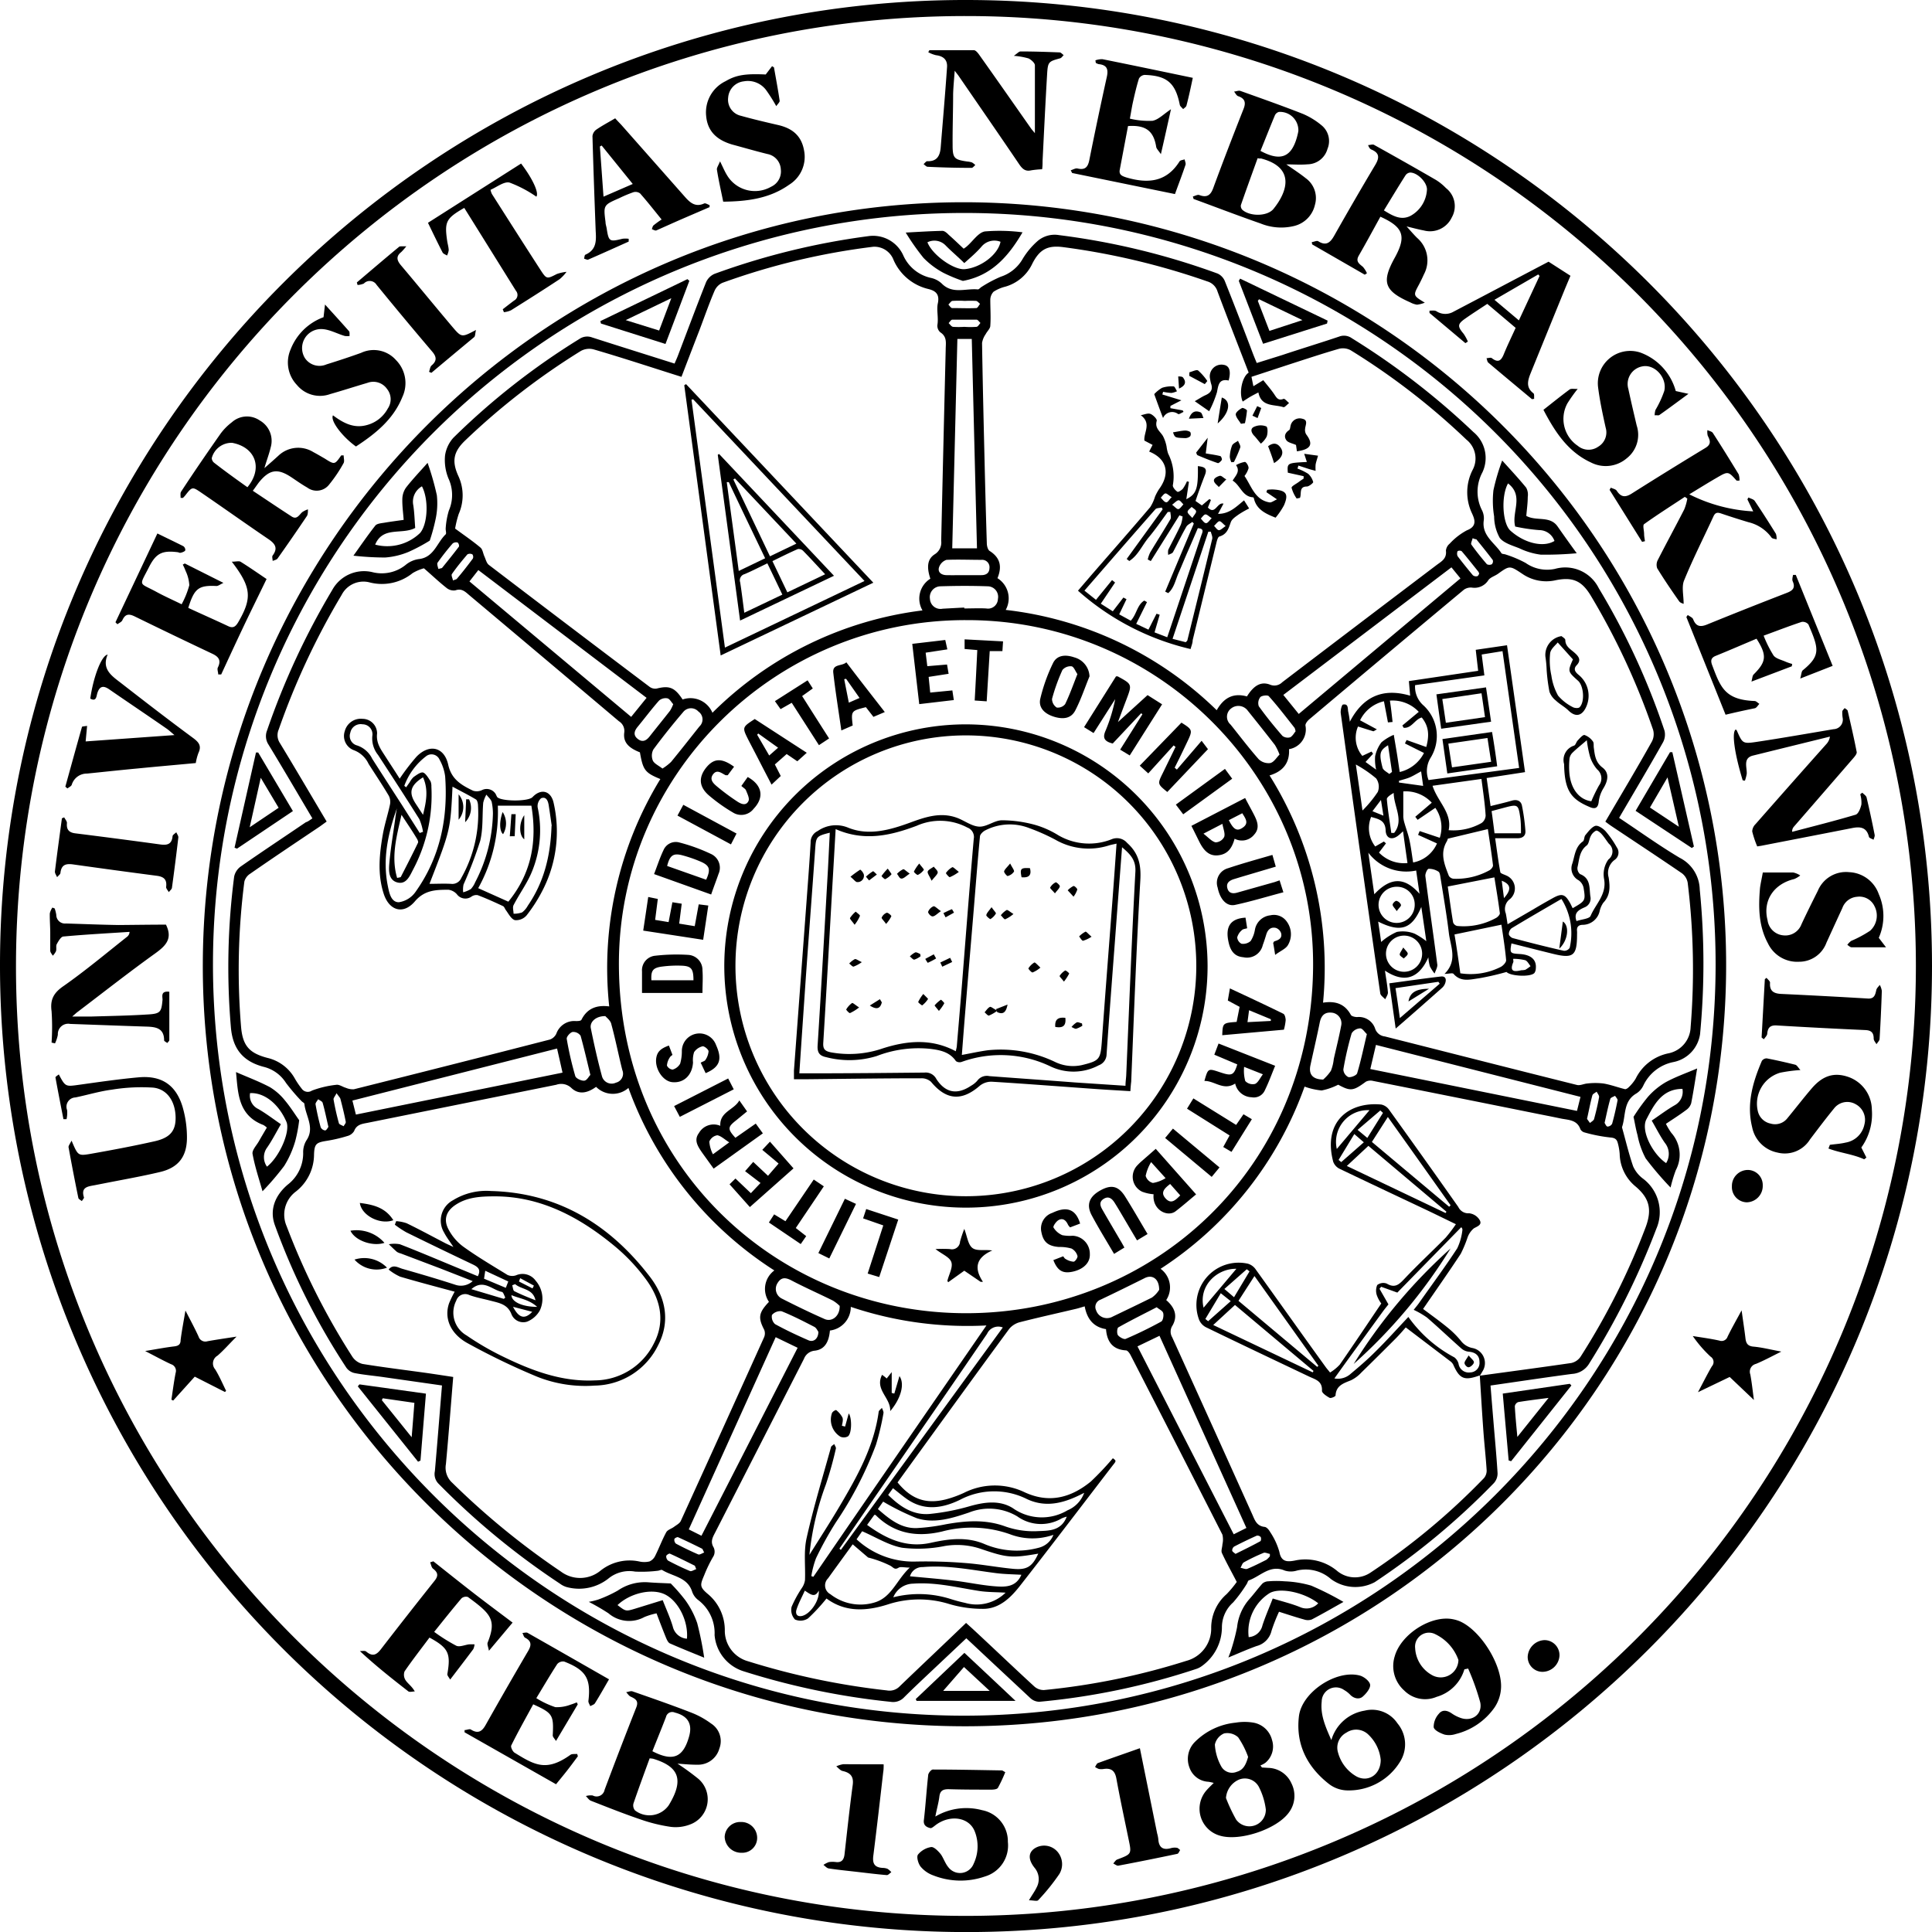 <svg xmlns="http://www.w3.org/2000/svg" viewBox="0 0 304.54 304.55">
  <defs/>
  <g data-name="Layer 2">
    <g data-name="Layer 1">
      <path d="M304.54 152.26c0 84.05-68.26 152.31-152.26 152.29A152.37 152.37 0 010 152.27C-.06 68.24 68.34-.1 152.4 0s152.15 68.27 152.14 152.26zm-2.54 0A149.73 149.73 0 00152.41 2.53C69.78 2.41 2.65 69.41 2.52 152.13S69.57 302 152.26 302A149.76 149.76 0 00302 152.28z"/>
      <path d="M152 31.88A120.24 120.24 0 01272.09 152c.05 66.23-53.93 120.2-120.12 120.11-66.34-.09-120.19-54-120-120.17S85.89 31.83 152 31.88zM270.43 152a118.43 118.43 0 00-236.86 0c0 65.26 53.21 118.47 118.44 118.44S270.43 217.24 270.43 152z"/>
      <path d="M28.47 78.48c0-.35-.08-.77.09-1 2-3.06 4.09-6.1 6.2-9.11a8.77 8.77 0 011.79-1.81 3.56 3.56 0 014.4-.28 3.69 3.69 0 011.73 4.2c-.26 1.1-.68 2.17-1 3.31.78-.68 1.51-1.32 2.25-2a4.52 4.52 0 015.47-.52c.61.32 1.19.67 1.77 1 1.58 1 1.58 1 2.62-.49h.38c0 .41.15.9 0 1.2a22.18 22.18 0 01-2.27 3.38 2.48 2.48 0 01-3.47.49c-.89-.5-1.73-1.11-2.58-1.67-2.11-1.38-3.37-1.17-5 .81-.31.4-.59.83-1 1.37 2.08 1.38 4.09 2.74 6.13 4.06.83.54 1.18-.27 1.67-.7a3.67 3.67 0 01.89-.43c0 .32 0 .72-.13 1q-2.29 3.41-4.66 6.75c-.14.2-.51.26-.77.38 0-.29-.14-.68 0-.86.88-1.18.37-1.87-.67-2.58-3.54-2.4-7-4.87-10.54-7.29-1.46-1-1.48-1-2.59.43a4.12 4.12 0 01-.35.37zM39 76.8c2.5-3 1.27-6.32-2.42-7a3.23 3.23 0 00-3.2 2.41 1 1 0 00.37.73c1.7 1.32 3.46 2.59 5.25 3.86zM217.59 34.16c-1.13 2.05-2.24 4.11-3.41 6.14-.53.93.08 1.28.66 1.77a4.09 4.09 0 01.63 1l-.34.23-8.3-4.78-.05-.37c.33 0 .75-.26 1-.13 1.23.78 1.89.26 2.52-.85 2.12-3.75 4.28-7.49 6.49-11.19.66-1.11.67-1.86-.6-2.4-.2-.08-.36-.24-.54-.71.35 0 .77-.19 1 0 3.24 1.8 6.48 3.63 9.69 5.49a8.1 8.1 0 011.59 1.29 3.6 3.6 0 01.91 4.63 3.78 3.78 0 01-4.39 2.05c-.91-.17-1.8-.42-2.73-.64.59.65 1.1 1.26 1.67 1.82a4.67 4.67 0 011.06 5.74c-.24.54-.5 1.08-.78 1.61-.93 1.72-.94 1.72.92 2.85a5 5 0 01-1.22.32 3.38 3.38 0 01-1.08-.37c-4.09-1.81-4.57-3.19-2.42-7.06 1.85-3.37 1.36-4.8-2.28-6.44zm.55-1c1.4.87 2.69 1.62 4.19.87a5 5 0 002.59-4c.17-1.17-1.46-2.85-2.65-2.83a1 1 0 00-.71.42c-1.15 1.8-2.26 3.65-3.42 5.55zM106.79 278a40.22 40.22 0 013.31 2.41 4.24 4.24 0 01-1.35 7.19 6.28 6.28 0 01-3 .37 25.44 25.44 0 01-4.83-1.19c-2.62-.89-5.2-1.92-7.78-2.93-.31-.12-.53-.49-.79-.74a2.72 2.72 0 011.08-.09 1.28 1.28 0 001.87-.89q2.45-6.54 5-13c.41-1.05-.15-1.35-.91-1.7-.27-.13-.46-.46-.69-.69.35-.05.74-.23 1-.13 3.1 1.08 6.21 2.16 9.27 3.35a13.38 13.38 0 013.12 1.72 3.28 3.28 0 011.3 3.95 3.48 3.48 0 01-3.47 2.54c-1 .01-2.02-.09-3.13-.17zm-4.38-.85c-.88 2.42-1.75 4.77-2.56 7.14a1.23 1.23 0 00.24 1.08 3.72 3.72 0 005.31-.79c2.62-4.26 1.38-6.18-2.45-7.35a5.16 5.16 0 00-.54-.06zm.42-1.11c3.24 1.68 4.85 1 5.78-2.28.58-2-.17-3.29-2.24-3.81a1 1 0 00-1.39.7c-.69 1.8-1.42 3.57-2.15 5.41zM202.76 25.91c1.05.74 2.09 1.4 3.05 2.17a3.85 3.85 0 011.46 4.22 4.43 4.43 0 01-3.27 3.32 8.62 8.62 0 01-5.29-.39c-3.54-1.23-7.05-2.58-10.57-3.87l-.11-.39c.34-.08.73-.32 1-.23 1.17.44 1.78.09 2.21-1.09 1.53-4.16 3.13-8.3 4.76-12.43.41-1 .29-1.68-.83-2.06-.27-.09-.44-.48-.65-.73.32 0 .69-.2 1-.1 3.3 1.18 6.6 2.34 9.85 3.62a11.75 11.75 0 012.93 1.79 3.2 3.2 0 01.95 3.73 3.31 3.31 0 01-3.13 2.43c-1.12.1-2.23.01-3.36.01zm-4.51-1c-.89 2.47-1.79 4.93-2.65 7.42a.87.87 0 00.23.74c1.21 1.08 4 1.06 4.94-.18 2.21-2.75 3.38-6.51-2-7.91-.12.02-.24.02-.52-.04zm.43-1.13c3.2 1.73 4.91 1 5.79-2.27.07-.29.15-.58.19-.87a2.9 2.9 0 00-3.06-3 1 1 0 00-.63.52c-.77 1.84-1.51 3.73-2.29 5.65zM273.74 75.76c-1.32-1.48-1.33-1.5-3.1-.47-1.4.81-2.78 1.67-4.36 2.63a25.31 25.31 0 0010.08 2.69l-.92-1.9.17-.29c.34.18.82.27 1 .56 1.15 1.7 2.25 3.43 3.33 5.17a2.37 2.37 0 01.1.87c-.27-.09-.66-.1-.79-.28a6.3 6.3 0 00-3.66-2.43c-1.43-.43-2.85-.88-4.26-1.36-.57-.2-.94-.2-1.23.43-1.55 3.37-3.24 6.69-4.64 10.12-.41 1-.07 2.32-.07 3.69-.1-.06-.53-.15-.7-.4-1.2-1.71-2.38-3.44-3.47-5.22a1.65 1.65 0 01.12-1.34c1.36-2.66 2.79-5.29 4.15-7.94a8.08 8.08 0 00.48-1.7l-.39-.27c-2.15 1.42-4.33 2.8-6.42 4.3-.25.18 0 1 0 1.56 0 .38.09.75.13 1.13l-.45.1-5.12-8.19.19-.35c.32.16.77.23.94.49.65 1 1.33 1.09 2.34.45q5.79-3.66 11.65-7.21c.95-.58.73-1.17.35-1.92a2.32 2.32 0 01-.05-.88c.29.14.7.21.85.44 1.39 2.15 2.74 4.33 4.07 6.52a2.69 2.69 0 01.13 1zM146.5 7.91h7c.31 0 .67.46.89.78 2.72 3.83 5.41 7.68 8.11 11.53.13.19.3.37.63.77V10.3c0-.39-.61-.9-1-1.09a11.34 11.34 0 00-2.32-.41c.54-.37.8-.69 1.06-.69 2.05 0 4.1.07 6.15.15.22 0 .43.28.65.43-.19.17-.34.44-.56.5-1.85.51-1.94.54-2.06 2.6-.27 4.52-.48 9-.71 13.57 0 .42 0 .84-.07 1.32a14.28 14.28 0 00-1.73.17c-.9.21-1.37-.21-1.86-.92-3.16-4.67-6.37-9.3-9.56-13.95-.14-.21-.31-.4-.63-.83-.1 1.39-.22 2.55-.25 3.71 0 2.65-.1 5.3-.08 8 0 2.09.26 2.3 2.3 2.6a3.1 3.1 0 01.76.15 2.75 2.75 0 01.52.41c-.2.15-.4.45-.59.44q-3.47 0-6.92-.17c-.22 0-.43-.27-.65-.42.2-.16.4-.47.59-.46 1.51.06 2-.84 2.11-2.15.34-4.22.71-8.43 1-12.65.09-1.2-.59-1.77-1.75-1.91a5.14 5.14 0 01-1.21-.47zM274.7 123c-1.29-4.21-1.75-7.56-1.11-8 .06 0 .16.1.19.17.89 2 .9 2.11 3.13 1.77 4-.6 8.09-1.32 12.13-2a1.5 1.5 0 001.42-1.77 5 5 0 01-.06-1c0-.2.24-.37.37-.56.16.14.44.26.48.43.5 2.16 1 4.32 1.42 6.5.05.27-.28.67-.51.94q-4.7 5.43-9.4 10.84a1.08 1.08 0 00-.26.8c3.35-.88 6.71-1.72 10-2.7.44-.13.77-1 .91-1.6a4.64 4.64 0 00-.18-1.62l.32-.25c.24.25.61.47.68.76q.69 2.92 1.27 5.88c.05.24-.11.52-.17.78-.25-.15-.68-.26-.73-.46-.36-1.52-1.38-1.64-2.66-1.38-4.77.94-9.55 1.86-14.32 2.79l-.63.1a15.57 15.57 0 01-.79-2.36 1.71 1.71 0 01.53-1.16q5.53-6.3 11.13-12.58a2.17 2.17 0 00.59-1.21c-4.06 1-8.13 2-12.17 3-1.53.41-.91 1.78-.94 2.83a6 6 0 01-.29 1.12zM26.16 145.75c1.08 2.19 0 3.3-1.62 4.48-4.18 3-8.2 6.16-12.28 9.26-.2.14-.37.31-.88.75h2.85c3.08-.09 6.15-.14 9.22-.34 1.85-.12 2-.42 2.17-2.31 0-.52-.32-1.42 1.07-1.26v7.62c0 .15-.21.3-.32.46-.17-.14-.5-.28-.5-.42 0-2-1.41-2.13-2.9-2.17-4-.13-7.94-.28-11.91-.42a1.63 1.63 0 00-1.94 1.7 5.63 5.63 0 01-.45 1.37l-.54-.13a37 37 0 000-4.94c-.26-1.88.37-2.94 1.93-4 3.46-2.43 6.71-5.16 10-7.76a1 1 0 00.36-.75c-3.47.23-6.95.41-10.41.73-.39 0-.8.73-1.06 1.2-.17.31 0 .77-.13 1.13a2.74 2.74 0 01-.5.7c-.14-.26-.39-.51-.4-.78v-2.82c0-.94-.09-2.05-.07-3.07a2.77 2.77 0 01.41-.92l.36.14a5.64 5.64 0 01.25 1 1.37 1.37 0 001.52 1.37c2.78.08 5.55.2 8.33.24 2.48-.02 5-.06 7.44-.06zM198.92 278.61l1 .06a4.1 4.1 0 013.64 2.42 4.37 4.37 0 01-.39 4.61c-1.9 2.64-7.8 4.61-10.92 3.64a4.4 4.4 0 01-2.08-7.12c.33-.38.7-.73 1.15-1.18a8.42 8.42 0 00-.83-.18 3.33 3.33 0 01-3-2.25 3.79 3.79 0 01.83-4 10.53 10.53 0 016.46-3.07 8.49 8.49 0 012.8 0 3.68 3.68 0 012.93 2.74 3.33 3.33 0 01-1.05 3.59 3.4 3.4 0 01-.78.41zm-5.67 4.81a26.43 26.43 0 001.6 3.4 2.59 2.59 0 004.68-1.6 10.66 10.66 0 00-1.11-3.58 2.5 2.5 0 00-3.1-1.13 3.42 3.42 0 00-2.07 2.91zm3.49-6.48a13.6 13.6 0 00-1.57-3.09 2.53 2.53 0 00-2.22-.61 2.48 2.48 0 00-1.45 1.76 8.06 8.06 0 001 3.43 1.94 1.94 0 002.45.86c1.05-.29 1.46-1.17 1.79-2.35zM96 264.71c-.73 1.26-1.44 2.53-2.21 3.76-.13.23-.49.32-.75.47-.1-.27-.32-.56-.29-.82.42-3.52-.38-4.87-3.82-6.21a1.21 1.21 0 00-1.09.39c-1.11 1.71-2.14 3.47-3.3 5.38a13.87 13.87 0 003 1.42 6 6 0 002.38-.39 9.58 9.58 0 001-.37l.15.32-3.43 5.77c-.22-.37-.53-.64-.51-.9.16-3.19 0-3.49-3.08-4.88-1.16 2.14-2.37 4.28-3.46 6.48-.13.25.23 1 .56 1.17 3.15 1.95 5 3 8.77.31.26-.18.7-.1 1.06-.14l.11.37c-.56.75-1.11 1.5-1.68 2.23s-1.18 1.46-1.76 2.18l-14.42-8.19v-.35c.35 0 .8-.23 1-.08 1.12.7 1.74.32 2.33-.74q3.3-5.86 6.7-11.66c.54-.92.52-1.56-.49-2.08-.21-.11-.28-.49-.42-.75.28 0 .63-.14.84 0 4.23 2.4 8.49 4.84 12.81 7.31zM209.86 274.29a6.54 6.54 0 015.24-4.64 4.82 4.82 0 015.18 2 5.14 5.14 0 01.44 6 9.47 9.47 0 01-8.37 4.57 4.86 4.86 0 01-2.85-1c-3.45-2.69-5.28-6.26-4.75-10.69.46-3.81 5.89-7.38 9.58-6.42.66.17 1.57.89 1.64 1.45s-.62 1.41-1.18 1.89-1.43.28-2-.35a4.16 4.16 0 00-.91-.7 2.24 2.24 0 00-3.54 1.81c-.23 2.1.57 3.93 1.52 6.08zm7.78 3.09a6.33 6.33 0 00-1.88-3.89 2.75 2.75 0 00-3.52-.38 2.67 2.67 0 00-1.32 3.17 6.18 6.18 0 002.9 3.74c1.82.98 3.84-.25 3.82-2.64zM168.78 26.84c.36-.1.76-.36 1.07-.28 1.16.27 1.62-.18 1.85-1.29q1.32-6.6 2.77-13.16c.27-1.21 0-1.88-1.29-2a1.63 1.63 0 01-.45-.2l-.06-.4a3.18 3.18 0 011.11-.18c4.73.95 9.44 1.94 14.24 2.94-.3 1.41-.61 2.9-1 4.38-.05.21-.34.37-.52.55-.18-.23-.48-.43-.53-.68-.68-3.43-2-4.6-5.55-4.71a1.14 1.14 0 00-.89.58c-.37 1.18-.65 2.39-.92 3.59-.19.83-.31 1.67-.51 2.72a12.6 12.6 0 003.58.34c.95-.19 1.77-1.08 2.9-1.82-.54 2.43-1 4.53-1.59 7.08-.37-.56-.69-.84-.74-1.15-.4-2.51-1.64-3.47-4.44-3.28-.43 2.27-.86 4.57-1.3 6.87-.16.81.34 1 1 1.22 3.36 1 6.34.8 8.42-2.52.13-.2.53-.22.8-.32.05.28.22.61.14.86-.51 1.53-1.08 3-1.66 4.61L169 27.27zM29.68 95.82c2.15 1 4.25 1.92 6.33 2.9.78.36 1.15 0 1.53-.62 2.23-3.84 2.11-5.5-1-9.56.65 0 1.1-.14 1.37 0 1.37.85 2.7 1.78 4.11 2.73-1.23 2.55-2.45 5-3.64 7.51s-2.34 5-3.51 7.53h-.47c0-.36-.2-.8-.06-1.09.55-1.11.16-1.69-.89-2.18q-6.14-2.9-12.23-5.88c-.92-.45-1.49-.37-1.93.6-.12.28-.51.43-.78.64l-.31-.31 6.61-14c1.34.66 2.73 1.32 4.08 2a.73.73 0 01.32.64c-.06.19-.4.31-.64.38s-.33 0-.5-.06c-2.48-.32-3.46.13-4.58 2.33-1.6 3.16-1.66 2.37 1.21 3.94 1.23.67 2.52 1.24 3.93 1.93a13.84 13.84 0 001.21-3 6 6 0 00-.58-2.25 8 8 0 00-.45-1l.32-.18 6.09 3.06c-.51.23-.81.5-1.11.49-2.8-.13-3.48.37-4.43 3.45zM272 112.66l-6.18-15.4.22-.32c.29.22.73.38.85.67.44 1.15 1.13 1.27 2.2.83 4.19-1.71 8.39-3.37 12.6-5 .93-.36 1.34-.81.89-1.82-.12-.27 0-.68.06-1h.43l5.81 14.34-5.11 2c.19-.64.18-1.12.41-1.31 2.84-2.32 2.53-3.38.88-7.22a1.16 1.16 0 00-1.06-.4c-1.94.64-3.84 1.38-6 2.17a18.53 18.53 0 001.56 3.12c.39.52 1.27.69 1.94 1a9.19 9.19 0 001 .34l-.06.37-6.36 2.41c.15-.52.14-.93.35-1.13 2-2 2.13-3 .45-5.63-2.14.9-4.28 1.83-6.45 2.71-.76.31-.79.79-.55 1.44 1.32 3.5 2 5.48 6.69 5.67.26 0 .51.3.76.45-.24.24-.43.62-.71.69-1.49.3-3.03.64-4.62 1.02zM230.83 263.14a6.4 6.4 0 01-4.37 4.33 4.65 4.65 0 01-5.12-1 5.15 5.15 0 01-1.49-5.39c1-3.53 5.81-6.56 9.23-5.83a5.45 5.45 0 011 .3c3.37 1.45 6.87 7.11 6.51 10.77a6.08 6.08 0 01-1 2.82 10.53 10.53 0 01-6.11 4.19 3.33 3.33 0 01-1.76.1c-.67-.22-1.63-.67-1.73-1.17a3.09 3.09 0 01.81-2.11c.55-.71 1.34-.56 2.06-.05a5.71 5.71 0 001.25.65c1.84.73 3.61-.47 3.22-2.4a37.82 37.82 0 00-1.91-5.34zm-.94-1.48a7.16 7.16 0 00-3.62-4.05 2.19 2.19 0 00-3.2 2.19 5.15 5.15 0 002.8 4.32 2.79 2.79 0 004.02-2.46zM11.28 179.8c1 2.34 1 2.43 3 2.08 3.4-.6 6.81-1.24 10.17-2 2.44-.57 3.27-1.7 3.23-3.79-.05-2.46-1.32-4.43-3.56-4.65a28.7 28.7 0 00-6.47.32c-1.94.25-3.84.83-5.76 1.23a1.46 1.46 0 00-1.31 2 4.59 4.59 0 01-.09 1.42H10c-.43-2.19-.86-4.38-1.26-6.58 0-.12.34-.31.53-.47 1.06 2 1.06 1.93 3.3 1.62 3.09-.43 6.17-.88 9.28-1.16 3.62-.33 5.91 1.21 6.94 4.69a17.27 17.27 0 01.68 4.79c0 3-1.33 4.75-4.23 5.44s-5.94 1.22-8.92 1.81l-1.38.27c-1.07.2-2.24.29-1.7 1.94 0 .13-.22.37-.34.57-.19-.17-.51-.3-.55-.5q-.81-3.94-1.53-7.92c-.09-.25.18-.55.46-1.11zM104.29 34.6c-1.21-1.49-2.26-2.83-3.39-4.11a1.2 1.2 0 00-1.06-.19 20.81 20.81 0 00-2.24.94c-2.49 1.09-2.49 1.09-2.15 3.77 0 .34.13.67.18 1 .32 2.06.44 2.14 2.47 1.63a3.59 3.59 0 011 0v.44c-2.12.95-4.24 1.91-6.38 2.84-.16.07-.43-.09-.65-.14.06-.22.06-.56.2-.63C94 39.39 94 38 93.9 36.45c-.19-5-.37-10-.51-15a1.48 1.48 0 01.58-1c.91-.63 1.9-1.15 3-1.8.28.31.62.67.94 1L108 31.07c.8.9 1.64 1.63 3 1 .2-.09.56.16.85.26v.32c-1.66.72-3.33 1.43-5 2.16-1.13.5-2.24 1-3.39 1.51-.18.08-.47-.12-.71-.19.08-.2.11-.46.26-.6a14.24 14.24 0 011.28-.93zM95.13 31l4.61-2-4.9-6.06-.28.15c.19 2.58.37 5.16.57 7.91zM241.48 62.92c-2.29-1.91-4.59-3.82-6.87-5.75-.18-.14-.2-.47-.29-.71.29 0 .67-.15.84 0 1 .77 1.47.39 1.88-.62.56-1.38 1.22-2.72 1.87-4.16l-4.47-3.78c-1.19.79-2.34 1.52-3.45 2.3-1.27.89-1.27 1.24-.27 2.43a7.43 7.43 0 01.66 1.21l-.39.25-5.66-4.76v-.36c.37 0 .81-.08 1.09.09a2.56 2.56 0 002.68.08c4.95-2.59 9.89-5.21 15-7.89l3.45 2.22c-.27.64-.56 1.33-.84 2q-2.73 6.69-5.45 13.39c-.44 1.11-.76 2.22.45 3.13.17.13.09.58.12.88zm1.2-19.42l-.21-.24-6.9 4 3.85 3.24zM113.5 25.43c.49 1 .73 1.58 1.06 2.12a5.12 5.12 0 007 1.88 2.64 2.64 0 001.52-2.73 2.59 2.59 0 00-2.1-2.42c-1.87-.46-3.72-1-5.57-1.5-2.58-.76-3.9-2.22-4.1-4.51a5.45 5.45 0 013.06-5.47c1.7-1 3.16-1.2 6.33-1.06l1-1.31.3.19c.31 1.76.64 3.51.9 5.28 0 .23-.33.52-.54.83a26.57 26.57 0 00-1.59-2.52 3.58 3.58 0 00-3.52-1.39 2.78 2.78 0 00-2.47 2.56 2.6 2.6 0 002 2.87c1.93.54 3.89 1 5.84 1.45 2.2.5 3.7 1.63 4.12 4a5.16 5.16 0 01-2.35 5.42c-3.1 2.2-6.67 2.63-10.39 2.67-.36-1.77-.74-3.43-1-5.1 0-.29.25-.64.5-1.26zM293.4 180.88l.8 1.59-.35.27c-1.78-.82-3.81-1-5.63-1.7l.22-.58c.84-.12 1.7-.16 2.51-.36a3.62 3.62 0 002.94-2.87 2.78 2.78 0 00-1.36-3.16 2.64 2.64 0 00-3.46.69c-1.3 1.59-2.53 3.23-3.77 4.86a4.67 4.67 0 01-5.11 2.06 5.08 5.08 0 01-4-4c-.91-3.67.1-7.1 1.53-10.45a.93.93 0 01.77-.4c1.51.29 3 .63 4.49 1 .28.07.47.47.82.84a23.93 23.93 0 00-3.19.42 5.09 5.09 0 00-3.51 6.12 2.58 2.58 0 002 1.9 2.46 2.46 0 002.64-.84c1.28-1.55 2.5-3.14 3.81-4.67 1.75-2.06 3.55-2.61 5.78-1.85a5.53 5.53 0 013.73 5.17 9 9 0 01-1.66 5.96zM52.49 65.47c1.67 1.25 3.35 2.12 5.42 1.51a5.26 5.26 0 003.21-2.57A2.6 2.6 0 0061 61.3a2.63 2.63 0 00-3.08-.95c-2 .59-3.91 1.21-5.88 1.77a4.71 4.71 0 01-5.23-1.43 5.13 5.13 0 01-1-5.61A8.81 8.81 0 0151 50l.23-2c1.46 1.61 2.64 2.9 3.79 4.21.13.16.06.49.09.75a2.76 2.76 0 01-.76 0c-1.24-.36-2.47-1.08-3.7-1.09a3 3 0 00-2.59 4.57 2.76 2.76 0 003.4 1c1.83-.57 3.66-1.17 5.46-1.82a4.68 4.68 0 015.5 1.14 5.16 5.16 0 011 5.83c-1.43 3.54-4.25 5.79-7.31 7.79-2.11-1.5-4.11-4.08-3.62-4.91zM277.87 137.53h4.79a3.23 3.23 0 011.11.47 4 4 0 01-.94.56c-3.24.77-5 3.41-4.21 6.5a2.75 2.75 0 002.49 2.38 2.71 2.71 0 002.85-1.74c.83-1.78 1.7-3.53 2.58-5.28a4.81 4.81 0 014.95-2.94 5.18 5.18 0 014.66 3.46 8.52 8.52 0 010 6.89l1.14 1.49h-5.43c-.22 0-.44-.24-.67-.38a3 3 0 01.6-.62 18.58 18.58 0 003-1.61 3.22 3.22 0 00.68-3.88 2.63 2.63 0 00-2.75-1.47 2.67 2.67 0 00-2.31 1.77q-1.26 2.73-2.51 5.47a4.58 4.58 0 01-4.33 3 5.1 5.1 0 01-4.89-2.9c-1.49-2.75-1.51-5.73-1.25-8.74.1-.76.29-1.55.44-2.43zM243.29 64.6c1.43-1.12 2.76-2.2 4.13-3.21.24-.17.69-.06 1.27-.09a24.68 24.68 0 00-1.62 2.28 5.11 5.11 0 001.63 6.69 2.65 2.65 0 003.23.14 2.61 2.61 0 001.17-3c-.47-2.12-.93-4.25-1.2-6.41a5.1 5.1 0 016.66-5.43 9 9 0 015.59 6.07l2 .44c-1.76 1.29-3.15 2.33-4.57 3.33-.18.13-.5 0-.76.06a3.36 3.36 0 01.13-.85 16 16 0 001.39-3c.48-2.1-1.53-4.25-3.44-3.87a2.82 2.82 0 00-2.22 3.58c.41 1.92.86 3.83 1.31 5.74a4.7 4.7 0 01-1.58 5.18 5.1 5.1 0 01-5.65.64c-3.65-1.69-5.69-4.89-7.47-8.29zM68.31 246.11c2.07 1.64 4.14 3.3 6.23 4.92s4.14 3.14 6.26 4.74l-3.73 4.44c-.11-.62-.31-1-.2-1.3 1.44-3.58.51-4.52-3.12-7.18a1.08 1.08 0 00-1 .21c-1.41 1.66-2.76 3.36-4.31 5.29a27.71 27.71 0 003.49 2.19c.53.24 1.34-.14 2-.22a8.42 8.42 0 01.87 0 2.24 2.24 0 01-.2.76c-1.15 1.54-2.32 3.06-3.64 4.79-.17-.32-.49-.64-.44-.89.56-3.25.17-4.1-2.82-5.73-1.31 1.76-2.68 3.51-3.93 5.33a1.56 1.56 0 00.16 1.39c.36.55 1 .95 1.45 1.77-.33 0-.77.14-1 0-2.57-2-5.11-4-7.65-6.36.35 0 .82-.1 1 .08 1 .83 1.61.53 2.31-.37q4.19-5.43 8.46-10.79c.64-.8.53-1.32-.24-1.91-.26-.2-.31-.66-.46-1zM13.5 116.87l14-1c-.6-.5-.89-.78-1.21-1-3-2.08-6.07-4.14-9.09-6.22-.95-.65-1.53-.47-1.87.65-.14.46-.14 1.35-1.1.82.46-3.27 1.73-6.78 2.74-6.94-1 2.35.72 3.41 2.16 4.53 3.74 2.91 7.5 5.81 11.31 8.62.92.68 1.37 1.26.83 2.38a8.51 8.51 0 00-.41 1.57c-3 .28-6.09.55-9.14.85-2.68.25-5.36.54-8 .81a2.47 2.47 0 00-2.41 1.76c-.08.24-.44.39-.68.58l-.33-.28c.87-3.14 1.73-6.28 2.62-9.41 0-.1.44-.1.81-.17zM73.18 32.77c-2.86 1.64-3.13 2.18-2.7 5.15.07.5.23 1 .25 1.51a2.62 2.62 0 01-.27.85c-.24-.16-.59-.27-.7-.49-.8-1.55-1.55-3.13-2.3-4.67l14.68-9.34C84 28.21 85 30.47 84.54 31a19 19 0 00-4.22-2.22c-.86-.21-2 .71-3 1.14a2.84 2.84 0 00.22.66c2.55 4 5.09 8 7.68 12 .95 1.46 1 1.4 2.56.61a6.73 6.73 0 011.52-.34 6.34 6.34 0 01-1.09 1.16c-2.53 1.67-5.09 3.29-7.66 4.9a3.62 3.62 0 01-1.12.3l-.18-.46c.59-.46 1.18-.92 1.78-1.37a1 1 0 00.3-1.54c-2.73-4.37-5.41-8.69-8.15-13.07zM147.44 286.34a9.6 9.6 0 017.38-1 5 5 0 014.05 5 5.09 5.09 0 01-3.59 5.44 11.69 11.69 0 01-8.16-.16 4.61 4.61 0 01-2-1.38c-.38-.48-.68-1.53-.42-1.9a3.36 3.36 0 012.07-1.19c.44-.06 1.1.61 1.49 1.09s.71 1.47 1.22 2.08a2.31 2.31 0 004-.55 6.4 6.4 0 00.16-5.11c-.87-2.17-3.73-2.66-6-1.09-.34.24-.77.66-1 .59-.59-.14-1.15-.44-1-1.33.27-2.34.41-4.68.67-7 0-.33.47-.89.72-.9 3.63 0 7.26.08 10.89.14.11 0 .22.11.54.28a24.18 24.18 0 01-1.16 2.47c-.13.22-.66.28-1 .28-2.26 0-4.53 0-6.79-.07-.9 0-1.33.26-1.44 1.18s-.41 1.93-.63 3.13zM277.68 163.54l.51-9.19.27-.22c.19.26.56.53.55.77-.1 1.3.56 1.71 1.74 1.77q6.86.32 13.7.73c1 .06 1.15-.61 1.31-1.35.07-.3.36-.54.55-.8a2.91 2.91 0 01.32.94q-.12 3.78-.35 7.55c0 .3-.32.57-.49.86-.16-.29-.44-.58-.44-.88 0-.89-.34-1.3-1.28-1.35q-7-.31-14-.73c-1-.06-1.41.32-1.5 1.28 0 .31-.34.6-.53.9zM10.12 128.84c.16.31.46.63.43.92-.09 1 .32 1.48 1.33 1.6q6.72.84 13.45 1.76c1.06.14 1.75-.07 1.87-1.29 0-.23.38-.43.59-.64.11.28.35.57.32.83q-.46 3.94-1 7.87c0 .27-.33.49-.5.74-.15-.28-.46-.59-.42-.84.15-1.17-.39-1.6-1.47-1.74q-6.6-.86-13.19-1.79c-1.09-.15-1.84 0-2 1.31 0 .25-.35.47-.53.7-.12-.3-.38-.63-.34-.92.34-2.79.73-5.57 1.1-8.36zM64.05 38.82a9.47 9.47 0 01-.8.91c-.84.66-.71 1.29-.08 2.05 2.73 3.23 5.4 6.5 8.13 9.73 1.46 1.72 1.49 1.69 3.73.5-.14.55-.11 1-.29 1.13C72.5 55 70.22 56.9 68 58.77l-.37-.16c.13-.34.16-.79.4-1 .84-.71.81-1.34.12-2.16q-4.45-5.23-8.79-10.55a1.26 1.26 0 00-2-.21 2.79 2.79 0 01-1 .23l-.11-.4c2.21-1.87 4.4-3.75 6.63-5.59.12-.16.52-.07 1.17-.11zM179.68 275.57L182.4 289a5.28 5.28 0 01.18.88c.08 1.35.75 1.8 2 1.44a2.25 2.25 0 01.89-.06c.2 0 .38.23.56.36-.15.21-.26.56-.45.6-3.09.65-6.19 1.28-9.29 1.86-.24.05-.54-.22-.81-.34.21-.22.38-.54.63-.63 2.28-.86 2.28-.85 1.79-3.18-.65-3.17-1.34-6.35-1.92-9.54-.22-1.23-.77-1.72-2-1.55a2.21 2.21 0 01-.77 0 2.33 2.33 0 01-.6-.32c.15-.21.26-.54.46-.61 2.17-.79 4.3-1.52 6.61-2.34zM139.29 278.11c0 .42 0 .83-.07 1.24-.5 4.36-1 8.74-1.55 13.09-.19 1.35.2 1.93 1.5 2a2 2 0 01.75.15 3.14 3.14 0 01.58.52c-.24.16-.5.48-.72.46-1.58-.13-3.14-.33-4.71-.51s-3-.32-4.45-.54c-.29-.05-.55-.36-.82-.56a3.69 3.69 0 01.86-.44 4 4 0 011.15 0c.88.08 1.21-.39 1.31-1.2.41-3.64.8-7.29 1.29-10.93.19-1.36-.35-1.95-1.59-2.23-.37-.08-.67-.48-1-.73a4.22 4.22 0 011.1-.34c2.08.01 4.16.02 6.37.02zM276.47 220.68l-3.82-3.63-5 2.4c.84-1.57 1.47-2.85 2.19-4.08a1 1 0 00-.21-1.53 19.73 19.73 0 01-2.8-3.24c1.41.23 2.82.41 4.2.72a1 1 0 001.29-.63c.63-1.29 1.34-2.54 2.21-4.14.23 1.71.44 3 .6 4.36.09.81.33 1.28 1.29 1.36 1.35.12 2.68.47 4.37.78-1.51.75-2.72 1.41-4 1.94a1.26 1.26 0 00-.89 1.66c.25 1.35.38 2.65.57 4.03zM35.46 219.42L30.7 217l-3.4 3.77-.28-.14c.21-1.4.39-2.81.66-4.2a1.09 1.09 0 00-.72-1.39c-1.27-.59-2.49-1.26-4.08-2.08 1.77-.29 3.17-.56 4.59-.73.67-.08 1-.32 1-1 .18-1.43.46-2.86.76-4.65.8 1.55 1.48 2.81 2.07 4.1a1.12 1.12 0 001.4.74c1.38-.25 2.77-.45 4.59-.73-1.18 1.17-2 2.13-3 3a1.41 1.41 0 00-.38 2.15c.67 1.07 1.16 2.25 1.73 3.39zM162.19 299.54c.55-.92.94-1.44 1.2-2a2.76 2.76 0 00-.31-3.12c-1-1.26-1-2.31-.08-3a2.78 2.78 0 013.7.48 3 3 0 01.29 3.49 33.06 33.06 0 01-3.35 4.15c-.18.18-.81 0-1.45 0zM273 187a2.52 2.52 0 012.57-2.58 2.37 2.37 0 012.29 2.43 2.58 2.58 0 01-2.52 2.67A2.4 2.4 0 01273 187zM116.91 292.05a2.6 2.6 0 01-2.68-2.51 2.45 2.45 0 012.54-2.34 2.5 2.5 0 012.58 2.45 2.34 2.34 0 01-2.44 2.4zM243.12 263.53a2.34 2.34 0 01-2.31-2.39 2.76 2.76 0 012.64-2.61 2.37 2.37 0 012.37 2.47 2.71 2.71 0 01-2.7 2.53zM49.24 129c-2.32-3.92-4.58-7.79-6.91-11.62a2.4 2.4 0 01-.23-2.25A118.21 118.21 0 0152.37 93a5.71 5.71 0 016.3-2.82A6 6 0 0064 89a4.12 4.12 0 012-.87c2.41-.25 2.86-2.58 4.25-3.9.14-.14 0-.58 0-.87a12.32 12.32 0 01.5-2.87 6.18 6.18 0 00-.06-5.07 7.67 7.67 0 01-.54-3.6A5.26 5.26 0 0171.47 69a112.19 112.19 0 0119.86-15.57 2.18 2.18 0 012-.24c4.3 1.38 8.61 2.73 13 4.12.21-.49.4-.9.56-1.33 1.46-3.83 2.89-7.67 4.4-11.48a2.61 2.61 0 011.33-1.33 113.91 113.91 0 0124.21-5.94 5.22 5.22 0 015.54 3 6.23 6.23 0 004.39 3.58 3.59 3.59 0 011.68.88c1.69 1.73 3.79.74 5.7.93.19 0 .39-.29.61-.41a19.84 19.84 0 013-1.59 6.18 6.18 0 003.47-2.84 12 12 0 012.26-2.72 4.12 4.12 0 013.45-1 114.07 114.07 0 0125 6.06 2.25 2.25 0 011.14 1.19c1.52 3.81 3 7.64 4.44 11.46.17.44.35.87.59 1.45l4-1.25c3-1 6-1.91 9-2.92a2.13 2.13 0 012 .27 117.24 117.24 0 0119.15 14.78 5.3 5.3 0 011.41 6.38 6.44 6.44 0 00-.08 5.9 2.83 2.83 0 01.31 1.61c-.37 2.44 1.71 3.55 2.77 5.2.1.16.47.13.69.22a18 18 0 013.14 1.33 5.88 5.88 0 004.63.93 5.9 5.9 0 016.9 3.06 112.59 112.59 0 0110.34 22.4 2.56 2.56 0 01-.21 1.86c-2.25 4-4.58 7.9-6.93 11.93 3.21 2.13 6.3 4.36 9.56 6.3a5.75 5.75 0 013.15 5 117.26 117.26 0 01.05 22.79 5.27 5.27 0 01-4.19 4.4 6.66 6.66 0 00-4.75 3.7 3 3 0 01-1.08 1.24c-2.12 1.21-1.66 3.47-2.27 5.28a.29.29 0 000 .13c.56 2 1.05 4.09 1.74 6.09a4.9 4.9 0 001.57 1.95 6.61 6.61 0 012.08 7.91 119.87 119.87 0 01-10.55 21.18 3.36 3.36 0 01-2.74 1.68c-4.23.56-8.45 1.2-12.84 1.83.16 2 .31 3.86.47 5.76.22 2.69.48 5.37.64 8.06a2.27 2.27 0 01-.57 1.55 113.92 113.92 0 01-18.8 15.63 6.51 6.51 0 01-6.9-.5 6 6 0 00-5.37-1.33 3.23 3.23 0 01-1.9 0c-2.32-1-3.82.89-5.66 1.54-.17.06-.22.42-.37.62a22.29 22.29 0 01-2.1 2.85 5.27 5.27 0 00-1.78 3.84 7.55 7.55 0 01-3.22 6.24 3.2 3.2 0 01-.91.44 110.45 110.45 0 01-24.65 5.15 2.13 2.13 0 01-1.42-.58c-3-2.81-6.07-5.66-9.09-8.5l-1-.93-4.86 4.58c-1.65 1.56-3.31 3.1-4.92 4.7a2.37 2.37 0 01-2.13.74 115.73 115.73 0 01-23.3-4.85 6.54 6.54 0 01-4.47-5.67 6.55 6.55 0 00-2.52-5.48 2.83 2.83 0 01-1-1.31c-.72-2.37-3.08-2.44-4.74-3.47-.15-.09-.47.11-.72.12a21 21 0 01-3.54.13 5.21 5.21 0 00-4.1 1 7.46 7.46 0 01-6.76 1.42 3.34 3.34 0 01-1-.52 118.22 118.22 0 01-19.11-15.73 2.15 2.15 0 01-.6-2c.39-4.46.74-8.93 1.12-13.51l-9.32-1.33c-1.48-.21-3-.34-4.44-.62a2.16 2.16 0 01-1.3-.83 107.31 107.31 0 01-11.29-22.51c-.88-2.46.09-4.69 2-6.34a6.24 6.24 0 002.47-5 3.57 3.57 0 01.51-2c1.36-2-.12-3.84-.32-5.75 0-.16-.3-.28-.44-.43a32 32 0 01-2.46-2.88 5.78 5.78 0 00-3.42-2.51c-3.38-.85-5-2.89-5.27-6.33a110.94 110.94 0 01.52-23.68 2.62 2.62 0 011-1.57c3.4-2.37 6.86-4.66 10.3-7 .3-.08.64-.34 1.03-.61zm184 87.85c4.82-.66 9.64-1.3 14.45-2a2.41 2.41 0 001.46-1 110.56 110.56 0 0010.27-20.45c1-2.73.6-4.51-1.6-6.37a6.83 6.83 0 01-2.51-5.13 8.77 8.77 0 00-.31-1.76c-.16-.57-.46-.79-1.18-.84a24.27 24.27 0 01-4-.78 1.07 1.07 0 01-.7-.51c-.54-1.55-1.94-1.45-3.14-1.71-1.51-.32-3-.6-4.52-.91q-12.49-2.52-25-5a1.64 1.64 0 00-1.15.11c-2 1.48-2.42 1.54-4.37.48a10.07 10.07 0 01-2.61.91 10.93 10.93 0 01-2.69-.61 57.05 57.05 0 01-22.7 28.72 3.63 3.63 0 01.89 4.93c1.28 1.1 1.88 2.43 1 4a1.72 1.72 0 00-.06 1.86q6.33 13.94 12.61 27.89c.4.89.67 1.84 1.92 2 .34 0 .73.47.92.82a11 11 0 011.45 3.13c.29 1.66 1.35 1.56 2.43 1.36a7.83 7.83 0 016.61 1.58 4.39 4.39 0 005.29.34A106.87 106.87 0 00233.91 233a1.83 1.83 0 00.43-1.23c-.13-2.09-.37-4.17-.52-6.26-.21-2.89-.38-5.79-.56-8.68zm-80.93-119.1c-30.08-.09-55 24.34-54.75 54.63.23 31.79 25.23 54.62 54.74 54.62s54.33-22.79 54.68-54.42c.34-30.18-24.46-54.91-54.67-54.83zm44.26 12c1.1-1.74 2.22-2.36 3.62-1.83a1.75 1.75 0 001.93-.38q12.13-9.24 24.31-18.46c.77-.58 1.65-1 1.49-2.29a1.64 1.64 0 01.59-1.09 10.23 10.23 0 012.72-2.11c1.62-.62 1.25-1.69.81-2.65a7.74 7.74 0 01.11-6.91 3.79 3.79 0 00-1-4.73 109.6 109.6 0 00-18.23-14.08A2.54 2.54 0 00211 55c-2.67.77-5.3 1.65-7.94 2.5l-5.79 1.9.3 1.48 1.56-.95c.65.82 1.22 1.47 1.71 2.19.37.55.63 1.1 1.49.75.17-.07.57.42.87.66-.31.23-.7.72-.9.65-1.47-.47-3.48 0-3.94-2.32-.56.29-.93.48-1.29.69s-.78.49-1.18.75c-.63-1.36-.1-3.92.94-4.56-1.64-4.25-3.31-8.5-4.91-12.78a2.37 2.37 0 00-1.61-1.6 113.4 113.4 0 00-22.76-5.41c-2.39-.3-3.63.34-4.76 2.48-.06.11-.11.23-.17.34a6.72 6.72 0 01-4.13 3.41 6.26 6.26 0 00-1.87.8 1.88 1.88 0 00-.52 1.31c0 1.35.1 2.71 0 4.06 0 .44-.49.86-.72 1.31a3.38 3.38 0 00-.58 1.4c.1 6.24.25 12.48.4 18.73q.15 6.41.35 12.82c0 .42.14 1 .42 1.22 1.73 1.08 2 2.51 1.26 4.31a3.75 3.75 0 011.3 5 56.8 56.8 0 0133.26 15.81c1.14-2.01 2.65-2.76 4.78-2.17zM51.49 129.5l-1.06.77c-3.69 2.48-7.39 4.95-11 7.46a2.11 2.11 0 00-.91 1.23 109 109 0 00-.52 22.91c.26 3 1.32 4.14 4.17 4.89a6.69 6.69 0 014.3 3.24 12.17 12.17 0 001.07 1.58 1.17 1.17 0 001.63.33A15.68 15.68 0 0153 171c.48-.08 1 .33 1.54.48a2.7 2.7 0 001.25.22q15.47-3.87 30.9-7.84a1.8 1.8 0 001-.91 3 3 0 013.08-2c.31 0 .8 0 .89-.22.9-1.78 2.38-2.34 4.37-2.09a57.11 57.11 0 018.06-35.84c-2.45-1-2.73-1.43-3.22-4.21-1.84-.72-2.66-1.62-2.47-3.11a1.8 1.8 0 00-.84-1.79Q85.78 103.74 74 93.84c-.65-.55-1.2-1.15-2.23-.78a1.79 1.79 0 01-1.41-.41c-1.19-.94-2.3-2-3.54-3.07a7.23 7.23 0 00-1.78.76 7.72 7.72 0 01-6.87 1.44 3.86 3.86 0 00-4.32 2A115.89 115.89 0 0043.93 115a2.25 2.25 0 00.19 2.13c2.47 4.06 4.88 8.19 7.37 12.37zm55.93-70.1c-4.74-1.49-9.29-3-13.86-4.33a2.73 2.73 0 00-2 .25 110.07 110.07 0 00-18.21 14.09c-1.86 1.77-2.17 3.26-1.11 5.6a7.24 7.24 0 01.07 6 15.43 15.43 0 00-.57 2.31c1.52 1.12 2.82 2 4 3 .34.29.4.91.61 1.37s.34 1.07.7 1.35q12.65 9.65 25.34 19.22a1.49 1.49 0 001.11.28c2-.5 2.84-.2 4.1 1.72a3.76 3.76 0 014.7 2.09 56.83 56.83 0 0133.11-16.13 3.7 3.7 0 011.24-5c-.61-1.85-.47-3.12.71-3.86a2.18 2.18 0 001-2.12q.34-15.06.71-30.13c0-1 .27-2-.85-2.73a1.36 1.36 0 01-.46-1.14c.2-1.16-.16-2.38.07-3.42.33-1.54-.46-2-1.48-2.26a8 8 0 01-5.49-4.56 3.22 3.22 0 00-3.24-2.1 108.23 108.23 0 00-23.74 5.68 2.44 2.44 0 00-1.24 1.25c-.86 2-1.6 4.14-2.39 6.22-.92 2.37-1.85 4.79-2.83 7.35zm68 170.46c.54.4.56.41 0 1.1-4.87 6.34-9.7 12.7-14.63 19-1.43 1.82-3.16 3.56-5.65 3.64a18.53 18.53 0 01-5.52-.76 15.93 15.93 0 00-9.47 0c-3.56 1.17-6.92 1.32-9.87-.87a28.71 28.71 0 01-2.91 3.14 2.18 2.18 0 01-2.06.17 2.21 2.21 0 01-.53-2 18.24 18.24 0 011.64-3 2.93 2.93 0 00.47-1.2c.09-2.2-.22-4.49.25-6.61 1.07-4.81 2.52-9.55 3.84-14.31 0-.21.34-.36.52-.54.09.25.31.52.26.72a57.07 57.07 0 01-1.58 5.66 44.57 44.57 0 00-2.59 11.09c1.57-2.52 3.27-5.13 4.84-7.8 2.72-4.61 5.32-9.27 6.07-14.7 0-.25.34-.45.52-.67.09.28.29.59.24.84a40.73 40.73 0 01-1.19 5 57.9 57.9 0 01-6.28 12.16 54.44 54.44 0 00-3.16 5.7 14.42 14.42 0 00-.74 2.82l.32.11c9-13.13 18.08-26.27 27.28-39.62a57.58 57.58 0 01-21.38-2.93 3.74 3.74 0 01-3.29 3.73c-.14 1.6-.7 3-2.42 3.18a2 2 0 00-1.67 1.28q-7 13.7-14 27.38c-.4.77-.79 1.45-.24 2.35a1.54 1.54 0 010 1.34 21.24 21.24 0 00-1.47 3c-.64 1.52-.79 1.85.47 2.93a7.42 7.42 0 012.76 5.93 5 5 0 003.65 4.74 116 116 0 0021.91 4.6 2.21 2.21 0 002-.64c3.45-3.32 6.94-6.6 10.47-10l1 .9c3.24 3 6.47 6.1 9.75 9.11a2.21 2.21 0 001.54.57 109.2 109.2 0 0022.43-4.6 5.26 5.26 0 003.92-5.2 7.06 7.06 0 012.42-5.31 16.58 16.58 0 001.61-1.93c-.88-1.7-1.67-3.1-2.34-4.56-.17-.37.07-.91.08-1.37a3.34 3.34 0 000-1.52q-7.2-14.16-14.47-28.29c-.16-.31-.47-.75-.73-.76-2.13-.12-3-1.4-3.15-3.35-2-.32-3-1.64-3.36-3.59-.56.16-1 .31-1.45.41-2.91.69-5.82 1.33-8.71 2.07a3.26 3.26 0 00-1.73 1.06c-5.07 6.89-10.08 13.82-15.1 20.74l-2.51 3.47c2.18 2.67 4.51 3.48 7.68 2.66a17.23 17.23 0 002.76-1 10.84 10.84 0 019.54-.13c3.91 1.83 7.35.89 10.48-1.66a46 46 0 003.48-3.68zm-53.36-29.6a57.28 57.28 0 01-23-28.77 3.72 3.72 0 01-5.1-.17c-1.27.93-2.67 1.32-3.88.19a2.32 2.32 0 00-2.39-.52q-14.88 3-29.75 6c-.88.17-1.73.26-2.12 1.3a1.77 1.77 0 01-1.1.79 23.51 23.51 0 01-3.22.75c-1.65.26-1.94.47-2 2.17a7.42 7.42 0 01-2.91 5.86 4.54 4.54 0 00-1.41 5.42 110.3 110.3 0 0010.35 20.56 2.71 2.71 0 001.63 1.16c3.34.54 6.69.95 10 1.41 1.41.2 2.82.42 4.28.64-.39 4.71-.73 9.22-1.15 13.73a3.19 3.19 0 001 2.95 120.73 120.73 0 0017.13 14 5.06 5.06 0 006.19-.11 7.36 7.36 0 016.14-1.49 3.58 3.58 0 001.63 0 1.83 1.83 0 00.91-.91c.61-1.22 1.08-2.5 1.73-3.69.21-.39.82-.55 1.22-.85s.89-.54 1.07-.93q6.61-14.5 13.15-29a1.55 1.55 0 000-1.14c-1-1.92-.87-2.69.75-4.4a3.62 3.62 0 01.85-4.95zm86.49-42.21c2-.31 3.44.21 4.38 1.92.13.24.69.35 1 .35a2.69 2.69 0 012.82 1.79 1.8 1.8 0 001.53 1.26c10.1 2.55 20.19 5.13 30.29 7.65.5.13 1.09-.19 1.64-.23a10.73 10.73 0 012.53 0c1.16.19 2.28.62 3.43.9.15 0 .4-.14.54-.29a6.34 6.34 0 001.12-1.37 7.39 7.39 0 015.2-4 4.35 4.35 0 003.46-4.1 111.9 111.9 0 00-.46-22.78 2.37 2.37 0 00-.9-1.49c-3.67-2.51-7.38-4.95-11.08-7.42-.34-.23-.67-.47-1-.73 2.5-4.28 5-8.43 7.34-12.63a2.5 2.5 0 00.18-1.86 111.36 111.36 0 00-9.8-21.1c-1.43-2.38-2.85-3-5.54-2.46a6.66 6.66 0 01-5.26-1c-2-1.33-2-1.33-3.86 0-.5.35-1.19.54-1.51 1a2.57 2.57 0 01-2.6 1.16 1.89 1.89 0 00-1.24.33q-12.21 10.18-24.37 20.43c-.29.25-.65.69-.61 1a3.15 3.15 0 01-2.59 3.71c.12 2.22-1 3.52-3.07 4.14a57.2 57.2 0 018.43 35.82zm-29.25 54.18l15.17 29.62 2-1-13.7-30.29zm49.49-122.8l-26.5 20.11 2.43 3 25.49-21.37zM74 91.65L99.49 113l2.43-3L75.4 89.86zm48.27 119.13l-13.7 30.3 2 1c5.09-9.93 10.11-19.75 15.16-29.63zM216 168.51l32.58 6.6.55-2.21-32.24-8.19zm-159.9 7.18l32.57-6.61c-.29-1.3-.56-2.49-.86-3.8l-32.26 8.2zM154 86.43c-.28-11.07-.55-22-.82-33h-2.27l-.81 33zm-19.59 157c-1.34 1.85-2.62 3.6-3.89 5.37a1.56 1.56 0 00.37 2.49 7.69 7.69 0 006.92 1.32c2.73-.77 3.51-3.57 5.6-5.51-.85 0-1.41-.17-1.74 0-.65.41-.81 0-1.31-.29a17.44 17.44 0 00-3.52-1.3zm.61-.79a13.17 13.17 0 009.15 3.51 77.21 77.21 0 018 .23c2.51.19 5 .67 7.49.91 2.23.22 3.07-.35 4-2.39-4.17.72-4.87.68-9.11-.77a11.65 11.65 0 00-5.66-.43 21 21 0 01-6.69.27c-2.14-.39-4.12-1.66-6.3-2.6zm31.1-.73a10 10 0 01-6.95-.08 18.08 18.08 0 00-10.67-.42c-3.95.93-7.53.37-10.5-2.62h-.18l-1.14 1.58c3.06 2.23 6.21 3.67 10.05 2.82 2.85-.63 5.7-1 8.53.23a13.13 13.13 0 008.51.54 3.32 3.32 0 002.3-2.08zM140 235.64c1.86 1.85 3.93 3.24 6.57 3a35.4 35.4 0 006.36-1.24c2.32-.65 4.67-.95 6.71.32a7.91 7.91 0 008.63.35 4.72 4.72 0 002.63-2.76c-2.88 1.51-5.83 2.47-9 1a11.54 11.54 0 00-10.59.11c-2.71 1.31-5.56 1.79-8.29-.08-.77-.53-1.47-1.14-2.26-1.75zm-1.62 2.23c1.86 1.63 3.68 3.09 6.15 3a30.79 30.79 0 004.56-.6c3.13-.56 6.2-.8 9.32.32a13.29 13.29 0 005 .77c1.72-.09 3.83.09 4.74-2.29a5.07 5.07 0 00-.79.27 6.42 6.42 0 01-7-.31 8.62 8.62 0 00-7.62-.61c-2.66.89-5.44 1.79-8.24.89a38.66 38.66 0 01-5.29-2.61zm-6.07 6.23l.23.21 25.53-35.06a1.93 1.93 0 00-2.48 1c-5.58 8.19-11.22 16.34-16.83 24.5-2.15 3.09-4.29 6.25-6.44 9.35zM152 95.77v.14c1.15 0 2.31-.06 3.45 0a1.56 1.56 0 001.85-1.49 1.66 1.66 0 00-1.56-2c-2.51-.09-5-.08-7.55 0a1.71 1.71 0 00-1.6 2 1.66 1.66 0 002 1.53c1.15-.06 2.3-.13 3.41-.18zm-47.6 25.39a8.2 8.2 0 001.38-1.06c1.51-1.84 3-3.74 4.47-5.59a1.51 1.51 0 00-.16-2.35 1.57 1.57 0 00-2.4.08c-1.63 1.91-3.21 3.88-4.7 5.9a2.08 2.08 0 00-.07 1.78c.25.48.93.77 1.52 1.24zm97.28-2.25a8.84 8.84 0 00-.71-1.47c-1.41-1.82-2.84-3.62-4.29-5.42a1.83 1.83 0 00-2.6-.36 1.63 1.63 0 00-.11 2.55c1.47 1.83 2.88 3.7 4.43 5.46a2.25 2.25 0 001.83.61c.59-.14 1-.88 1.49-1.37zm6.89 51.26a7.08 7.08 0 001.22-1.38 6.87 6.87 0 00.45-1.85c.39-1.74.83-3.47 1.16-5.22a1.69 1.69 0 00-1.53-2.1c-1.08-.09-1.61.48-1.83 1.52-.46 2.29-1 4.56-1.49 6.84-.26 1.32.31 2.18 2.06 2.19zm-113.21-10c-1.45 0-2.43.93-2.23 1.91.51 2.54 1.08 5.08 1.76 7.58a1.58 1.58 0 002.2 1 1.46 1.46 0 001-2c-.6-2.39-1.07-4.81-1.72-7.19-.11-.61-.74-1.05-.97-1.32zm37 45.68a5.94 5.94 0 00-1.07-.84c-2.18-1.08-4.41-2.06-6.56-3.19-.93-.48-1.6-.5-2.16.42a1.7 1.7 0 00.64 2.44c2.24 1.14 4.5 2.24 6.8 3.25 1.14.49 2.4-.49 2.35-2.1zM161 248.23c-1.37-.08-2.69-.09-4-.26-3.84-.49-7.63-1.3-11.56-.95a2 2 0 00-2 1.45c2.37.23 4.7.41 7 .69 2.11.25 4.19.71 6.3.88 1.67.13 3.39.2 4.26-1.81zm21.72-44.92c0-1.76-1.09-2.43-2.25-1.86-2.33 1.16-4.66 2.31-7 3.42a1.21 1.21 0 00-.69 1.67 1.8 1.8 0 002.6 1c2.08-1 4.17-2 6.19-3a4.29 4.29 0 001.15-1.23zm-24.21 47.74c-1.55-.09-2.88-.07-4.18-.27-3.44-.54-6.83-1.41-10.38-1.15a3.44 3.44 0 00-3.14 2.15 16.43 16.43 0 019.1.29c.73.23 1.47.43 2.22.59a6.52 6.52 0 006.38-1.61zm23.84-45c-2.11 1.09-4.11 2.08-6.06 3.18-.21.11-.27.95-.07 1.23s.93.71 1.22.59q2.87-1.23 5.6-2.73c.28-.15.42-.91.32-1.32s-.6-.57-1.01-.93zm-89.29-36.61c-.54-2.23-1-4.23-1.54-6.17a1.4 1.4 0 00-1.28-.6c-.39.1-1 .79-.9 1.13a52.74 52.74 0 001.34 5.82c.11.37.91.74 1.37.73s.71-.62 1.01-.91zm122.4-6.44c-.33-.29-.69-.9-1.05-.9a1.68 1.68 0 00-1.35.78 50.58 50.58 0 00-1.31 5.7 1.42 1.42 0 00.79 1.2c.43.09 1.29-.27 1.39-.61.59-1.95 1-3.95 1.53-6.17zm-109.34-52c-.31-.33-.56-.84-.91-.92a1.58 1.58 0 00-1.32.35c-1.18 1.33-2.25 2.77-3.38 4.14-.53.65-.73 1.3 0 1.89s1.33.32 1.86-.34c1.08-1.37 2.18-2.72 3.25-4.09a6.06 6.06 0 00.5-1.03zm98.1 4.28a2.09 2.09 0 00-.15-.54c-1.34-1.7-2.65-3.42-4.07-5-.18-.21-1.1-.11-1.34.15a1.54 1.54 0 00-.24 1.43c1.16 1.62 2.42 3.17 3.73 4.68a1.39 1.39 0 001.25.21c.36-.21.6-.67.82-.93zM129 209.93c-.13-.17-.31-.61-.64-.78-1.69-.87-3.39-1.75-5.16-2.46a1.73 1.73 0 00-1.52.59 1.58 1.58 0 00.49 1.44c1.71.94 3.48 1.77 5.27 2.55.82.35 1.56-.27 1.56-1.34zm23-119.27h2.69c.72 0 1.26-.3 1.28-1.12a1.16 1.16 0 00-1.27-1.29c-1.84 0-3.68-.08-5.51 0a1.85 1.85 0 00-1.19 1.24c-.19.75.42 1.15 1.17 1.17.98.02 1.92 0 2.83 0zm-25.14 160.07c-.49 1.11-1 2-1.31 3-.18.55 0 1.16.83 1 1.3-.25 2.84-2.42 2.68-4-.61 1.17-1.26.62-2.2 0zm-17.11-3.39c-.16-.34-.18-.52-.27-.56-1.29-.64-2.58-1.29-3.89-1.88-.12-.05-.55.22-.57.37a.86.86 0 00.29.73c1.12.59 2.27 1.15 3.45 1.64.24.1.63-.18.99-.3zm42.32-199.91a15.19 15.19 0 00-1.91 0c-.24 0-.45.38-.67.58.2.19.39.54.59.55 1.27 0 2.55.06 3.82 0 .21 0 .39-.43.59-.66-.21-.16-.41-.45-.64-.47a17.52 17.52 0 00-1.78 0zm48.1 197.89v-.38c-.35-.06-.77-.27-1-.16a29.42 29.42 0 00-3.1 1.49c-.25.14-.35.56-.53.86.37.06.79.28 1.08.16 1-.41 2-.92 3-1.42a3.6 3.6 0 00.55-.55zM152 51.52a13.51 13.51 0 001.91 0c.24 0 .43-.39.64-.61-.2-.18-.4-.51-.61-.52h-3.83c-.2 0-.39.35-.58.54.23.21.43.55.69.59a13.18 13.18 0 001.78 0zM252.93 177c.1.14.25.55.45.58a.86.86 0 00.74-.45c.34-1.22.62-2.46.86-3.71 0-.2-.26-.46-.4-.69-.26.16-.69.27-.75.49-.34 1.17-.58 2.37-.9 3.78zm-201.16.64c-.33-1.41-.57-2.62-.91-3.8-.06-.24-.46-.38-.71-.57-.15.28-.45.57-.41.81.21 1.21.48 2.42.81 3.61a.89.89 0 00.71.5c.22-.03.4-.43.51-.56zm180.36-92.8c-.08.37-.33.82-.2 1 .76 1.07 1.59 2.1 2.45 3.1a.87.87 0 00.78 0 .68.68 0 00.15-.65c-.84-1.12-1.72-2.2-2.6-3.29-.07 0-.23 0-.58-.17zm-163 4.84c.4-.12.52-.11.56-.17.9-1.11 1.8-2.22 2.66-3.36a.72.72 0 00-.21-.63.9.9 0 00-.78.14 37.64 37.64 0 00-2.36 3c-.17.17 0 .63.1 1.01zM111 244.72c-.19-.34-.23-.55-.35-.61-1.25-.62-2.5-1.23-3.77-1.8-.13-.06-.56.16-.58.3a.82.82 0 00.24.71c1.15.61 2.32 1.18 3.52 1.7.23.09.6-.17.94-.3zM71.41 91.5c.37-.16.53-.17.6-.26.86-1 1.72-2.11 2.53-3.2a.68.68 0 00-.08-.66.87.87 0 00-.78 0c-.85 1-1.68 2-2.45 3.11-.13.2.1.64.18 1.01zm178.75 84.87l.47.65c.22-.21.57-.38.64-.62.31-1.14.59-2.29.79-3.45.05-.26-.24-.58-.38-.87-.24.19-.62.35-.68.59-.31 1.14-.53 2.33-.84 3.7zm-197.11-4.05c-.24.49-.52.78-.47 1 .22 1.25.5 2.5.84 3.73.06.21.49.32.74.48.13-.24.39-.5.34-.71-.23-1.21-.53-2.41-.84-3.6-.06-.22-.29-.43-.61-.9zm180.12-81.86c-.06-.15-.06-.25-.11-.31-.88-1.1-1.75-2.2-2.66-3.27a.68.68 0 00-.64 0 1 1 0 000 .79c.76 1 1.57 2 2.4 3a.78.78 0 00.66.16c.18.01.24-.25.35-.37zm-38.42 154.48c1.35-.67 2.65-1.3 3.92-2 .12-.06.15-.5.05-.66a.68.68 0 00-.63-.21c-1.2.54-2.39 1.11-3.56 1.72a.76.76 0 00-.3.62c.02.19.3.33.52.53z"/>
      <path d="M105.73 249.6a27.72 27.72 0 012.32 2.67 14 14 0 011.85 3.58 51.51 51.51 0 011.1 5.45c-1.67-.69-3.55-1.43-5.4-2.25-.28-.12-.48-.57-.62-.9-.51-1.26-1-2.53-1.49-3.84a11.06 11.06 0 00-1.91.58 5 5 0 01-5.67-.59 34.85 34.85 0 00-3.1-1.8 11.47 11.47 0 001.48-.36 20.11 20.11 0 003.09-1.42 7.53 7.53 0 014.84-1.3c1.15.09 2.33.12 3.51.18zm2.55 8.71c.25-2.7-1.3-5.87-3.4-6.95s-5.6-.21-7.54 1.65c1.31 1 1.31 1 2.72.58l4.4-1.36c.57 1.46 1.18 2.78 1.59 4.16a2.47 2.47 0 002.23 1.92zM211.77 252.51c-1.57.88-3.26 1.86-5 2.77a1.86 1.86 0 01-1.21 0c-1.3-.36-2.59-.79-3.95-1.22a27.05 27.05 0 00-1.18 3 3.23 3.23 0 01-2.34 2.4c-1.44.51-2.83 1.14-4.46 1.81.17-.47.29-.75.37-1a31.71 31.71 0 001-3.77 8 8 0 011.89-4.38c.74-.82 1.38-1.71 2.12-2.52a1.5 1.5 0 01.94-.34 15.15 15.15 0 012.52 0 17.23 17.23 0 014.21.68 46.16 46.16 0 015.09 2.57zm-4 .2c-2.2-1.73-6-2.5-7.62-1.6a7.17 7.17 0 00-3.32 6.95 2.38 2.38 0 002.17-1.86c.46-1.41 1.06-2.78 1.62-4.23 1.52.47 3 .82 4.34 1.37a2.49 2.49 0 002.84-.63zM267.52 168.42c-.29 1.72-.57 3.61-.94 5.49a2 2 0 01-.78 1.05c-1 .76-2.09 1.44-3.2 2.19a10.5 10.5 0 00.84 1.41 5.18 5.18 0 01.72 5.89 22.5 22.5 0 00-.83 2.74 50.44 50.44 0 01-3.92-4.59 13 13 0 01-1.29-3.67c-.28-1-.43-2-.63-2.88a30.68 30.68 0 012.27-3.15 11.38 11.38 0 012.82-2.32c1.58-.86 3.3-1.46 4.94-2.16zm-7.16 8.22c1.28-.87 2.4-1.72 3.62-2.42a2.41 2.41 0 001.22-2.58c-3.27 0-4.51 2.57-5.68 4.8-.93 1.79 1 5.49 3.11 6.9a2.74 2.74 0 00-.19-3.18c-.76-1.08-1.35-2.27-2.08-3.52zM42.06 177.74a3.12 3.12 0 00-.53-.4c-4.05-1.53-4-5.1-4.33-8.35 1.75.77 3.61 1.46 5.35 2.38a9.07 9.07 0 012.37 2.1c.84 1 1.53 2.11 2.24 3.11a23.51 23.51 0 01-.62 3.29 15.61 15.61 0 01-1.74 3.91 42.72 42.72 0 01-3.42 4c-.52-1.86-1.2-3.85-1.57-5.89-.11-.59.63-1.34 1-2s.81-1.39 1.25-2.15zm0 6.18c2-1.56 3.74-5.58 3.09-7.09-1.23-2.84-3.5-4.64-5.73-4.52a2.32 2.32 0 001.31 2.51c1.21.7 2.33 1.56 3.55 2.39-.75 1.28-1.38 2.54-2.18 3.69a2.55 2.55 0 000 3.02zM236.79 72.59c1.27 1.41 2.58 2.81 3.78 4.28a2.29 2.29 0 01.25 1.45c0 1-.15 2-.23 3 1.61.89 3.73-.09 4.95 1.69 1 1.43 2 2.83 3 4.2a54.47 54.47 0 01-5.67.22 11 11 0 01-3.37-1c-1.09-.44-2.42-.8-3.09-1.63a7.08 7.08 0 01-.89-3.39 15.14 15.14 0 01-.11-4.14 33.8 33.8 0 011.38-4.68zm.92 3.61c-1.12 2-.88 6.31.37 7.44 2.22 2 5.2 2.7 6.95 1.63a2.56 2.56 0 00-2.42-1.71 27.79 27.79 0 01-3.77-.56c-.61-2.28 1.43-4.83-1.13-6.8zM67.74 85.22A28.11 28.11 0 0164.39 87a11.85 11.85 0 01-3.68.88 45.14 45.14 0 01-5-.29c1.1-1.53 2.22-3.18 3.45-4.74.25-.32.91-.37 1.4-.45 1-.17 1.93-.29 3.07-.45-.08-1.13-.24-2.22-.21-3.31a3.24 3.24 0 01.58-1.78c1.07-1.37 2.28-2.63 3.4-3.9a42.87 42.87 0 011.46 5.11 11.79 11.79 0 01-.2 3.78 29.42 29.42 0 01-.92 3.37zm-1.23-8.56a2.78 2.78 0 00-1.36 3c.18 1.21.21 2.44.3 3.56-2.11 1.12-5.1-.31-6.31 2.63A7.46 7.46 0 0066.23 84c1.21-1.44 1.37-5.29.28-7.34zM151.78 44.28A23.88 23.88 0 01148.7 43a12.88 12.88 0 01-3.12-2.34 36.73 36.73 0 01-2.81-4c1.9-.1 3.84-.23 5.78-.27.35 0 .74.36 1 .63.8.7 1.56 1.44 2.35 2.18a4.16 4.16 0 00.45-.32c1-.84 1.83-2.22 2.9-2.4a28.09 28.09 0 015.93.14c-2.18 3.72-4.82 6.82-9.4 7.66zm.22-2.81c-1-1-2-1.82-2.94-2.78a2.46 2.46 0 00-2.87-.5c.77 2 4.15 4.39 5.88 4.24 2.54-.23 5.26-2.31 5.64-4.32a2.64 2.64 0 00-3 .77c-.79.92-1.71 1.7-2.71 2.59zM209.18 51l-10.08 3.19c-1.3-3.35-2.56-6.64-3.83-9.92l.21-.35 13.79 6.62zm-3.88-.54l-6.84-3.29-.19.26c.61 1.56 1.21 3.13 1.83 4.73zM46.17 127.85l-8.81 5.92-.39-.15 3.38-15h.35zm-2.25-.52l-2.82-4.73-1.74 7.8zM257.82 127.81l5.42-9.24h.37l3.4 14.87-.33.23zm6.82 2.51c-.62-2.72-1.16-5.07-1.79-7.78l-2.77 4.75zM67.14 219.68c-.3 3.63-.58 7.09-.86 10.55l-.38.18-9.5-11.88.26-.31zm-6.81.73l-.14.3 4.7 5.84c.17-2.06.3-3.69.43-5.42zM144.35 267.82l7.67-7.28c2.62 2.45 5.18 4.86 8.06 7.57h-15.6zm7.6-5.05l-3.28 3.76H156zM236.88 219.67l10.57-1.54.25.26-9.5 11.94-.39-.12c-.3-3.44-.61-6.88-.93-10.54zm7.22.68c-1.85.24-3.33.42-4.79.66a.85.85 0 00-.53.66c.08 1.49.23 3 .4 4.83zM94.63 50.62L108.36 44l.3.27c-1.23 3.26-2.46 6.53-3.76 9.95L94.73 51zm4-.16l5.27 1.64 1.92-5.1zM190.35 152.25a38.09 38.09 0 11-38.07-38.07 38.17 38.17 0 0138.07 38.07zm-1.78 0a36.32 36.32 0 10-36.35 36.31 36.31 36.31 0 0036.35-36.27z"/>
      <path d="M175.92 106.61h.25c2.3 1.25 2.3 1.25 1.37 3.7-.45 1.18-.89 2.37-1.32 3.51l4.67-4.25 2.29 1.45-5.1 8.06-1.51-.91 3.51-5.58-.2-.16-4.48 4.77c-1.45-.35-1.57-1-1.14-2a26 26 0 001.53-5l-3.41 5.35-1.5-.93zM181 121.91l-1.34-1.22 6.57-6.78c1.76 1.1 1.79 1.19.93 3-.65 1.37-1.31 2.74-2 4.1l.35.3 3.9-4.54 1 1.32-6.41 6.75c-1.56-1.27-1.56-1.27-.7-3l2-4.1-.3-.24zM182.18 181.09l6.36 7.18c-1.1.91-2.13 1.82-3.23 2.66-1.29 1-3.72-.24-3.47-2.68a6.56 6.56 0 01-1.8-.4 2.6 2.6 0 01-.7-4.22 7.76 7.76 0 01.66-.63zm-.73 2.09a6.91 6.91 0 00-.86 2.17 1.61 1.61 0 001.14 1.12 5.38 5.38 0 002-.76zm3 3.45c-.91.7-1.58 1.35-.7 2.3s1.57.22 2.29-.5zM187.8 130.18l8.47-4.39c.51 1 1 1.84 1.45 2.74s.9 2 0 3a2.48 2.48 0 01-3.11.68c-.47 1.71-1.27 2.5-2.68 2.62s-2.21-.86-2.81-2c-.42-.83-.83-1.69-1.32-2.65zm1.9 1.23c.78.6 1.29 1.22 1.91 1.37a1.6 1.6 0 001.36-.86c.18-.55-.15-1.26-.28-2.06zm4-2.13c.74 1.48 1.27 1.78 2.12 1.23 1.13-.72.51-1.48 0-2.32zM194.7 170.8c-1.85 1.19-3.24-.45-4.85-.41.57-2 .57-2 2.4-1.39s2.23.62 2.78-1.22l-3.62-1.53.67-1.76L201 168c-.55 1.33-1 2.59-1.6 3.81a1.89 1.89 0 01-2.1 1.15 2.74 2.74 0 01-2.6-2.16zm1.41-2.63a6.1 6.1 0 00.18 2.23 1.61 1.61 0 001.54.46c.49-.21.78-.92 1.24-1.52zM112.49 184.21l-1.78-2.47c-.69-1-1.39-2-.54-3.14a2.68 2.68 0 013.37-1.14c-.12-2.22 2.16-2.48 3-4l1.22 1.73-1.7 1.39c-1.38 1.08-1.4 1.38-.14 2.77l3.21-2.24 1.12 1.54zm2.46-4.14c-.74-.47-1.27-1-1.87-1.12a1.63 1.63 0 00-1.27 1 5.2 5.2 0 00.57 2zM112.1 141l-9-3.22c.5-1.29.91-2.57 1.49-3.78a2.1 2.1 0 012.46-1.21 27.74 27.74 0 015 1.81 2.38 2.38 0 011.21 3.16c-.35 1.02-.75 2.04-1.16 3.24zm-.79-2.33c.74-1.62.57-2.22-.84-2.84a21 21 0 00-2.88-1c-1.48-.4-2 0-2.43 1.67zM101.2 156.52v-3.39a2.3 2.3 0 012-2.47 29.66 29.66 0 015.33-.14 2.38 2.38 0 012.2 2.45c.09 1.1 0 2.21 0 3.55zm1.48-2h6.63c0-1.81-.34-2.24-1.86-2.3a18.32 18.32 0 00-3 .13c-1.56.18-1.86.65-1.77 2.18zM171.74 106.61c-.74 1.8-1.35 3.65-2.24 5.37-.64 1.25-1.85 1.46-3.35 1s-2.49-1.43-2.17-2.84a27.2 27.2 0 012-5.6c.59-1.23 1.87-1.43 3.36-.92a3.25 3.25 0 012.4 2.99zm-1.91-.35c-.33-.48-.57-1.17-.92-1.23a1.65 1.65 0 00-1.44.58 29.51 29.51 0 00-1.64 4.56 1.63 1.63 0 00.74 1.36 1.47 1.47 0 001.33-.54c.72-1.49 1.27-3.05 1.93-4.73zM177.24 196.65l-1.63 1c-1.21-2.07-2.41-4-3.51-6.06-.9-1.67-.42-2.95 1.32-3.93s2.87-.73 3.92.93c1.2 1.9 2.32 3.87 3.55 5.93l-1.66 1c-1-1.67-1.93-3.27-2.88-4.87-.22-.36-.44-.73-.67-1.09-.41-.64-.94-1.06-1.7-.59s-.56 1.1-.22 1.69c.93 1.63 1.89 3.24 2.84 4.87.21.33.4.7.64 1.12zM201.7 138.77l.6 1.88c-2.6.68-5.11 1.46-7.67 2-1.36.25-2.35-1-2.69-2.73a2.38 2.38 0 011.63-3.06c2.26-.76 4.56-1.39 7-2.1l.53 1.85-5.57 1.65-1.11.34c-.67.23-1.16.61-.95 1.41s.85.89 1.53.7l5.92-1.67zM201 150.52c-.15-1-.23-1.44-.31-1.88.09-.13.13-.25.19-.26.66-.2 1.28-.48 1.05-1.31a1.32 1.32 0 00-.8-.8c-.78-.19-1.28.24-1.52 1-.17.57-.35 1.14-.56 1.7a2.55 2.55 0 01-3.05 1.92c-1.26-.1-2-.83-2.33-2.33-.57-2.48.26-3.77 2.66-3.91l.26 1.67c-.31.1-.65.11-.82.29a2.28 2.28 0 00-.75 1.15 1.25 1.25 0 00.67 1 1.79 1.79 0 001.45-.43 4.71 4.71 0 00.67-1.76 2.76 2.76 0 012.44-2.29 2.46 2.46 0 012.59 1A3.35 3.35 0 01203 149c-.34.57-1.18.9-2 1.52zM110.45 167.51c.36-.2.63-.25.72-.4a2.81 2.81 0 00.52-1.38c0-.32-.68-.85-.94-.8a2.21 2.21 0 00-1.34.92 4 4 0 00-.17 1.62c-.12 2-1.44 3.29-3.27 3.11-1.47-.14-2.77-2.09-2.53-3.77.15-1 .67-1.53 2-2l.56 1.47c-.16.14-.35.25-.43.42a2.62 2.62 0 00-.44 1.27 1.12 1.12 0 00.9.63 2 2 0 001.18-.93 6.93 6.93 0 00.27-2 2.78 2.78 0 015.4-.92c1 2.22.6 3.46-1.65 4.41zM170.26 192.87l-1.58.6a2.28 2.28 0 01-.32-.39c-.29-.67-.78-1.14-1.48-.77-.4.21-.93 1-.82 1.18a3 3 0 001.39 1.21 6.36 6.36 0 001.65.09 2.84 2.84 0 012.69 2.89c.07 1.35-1 2.4-2.69 2.77-1.58.34-2.4-.14-3.06-1.82l1.55-.6c.14.17.22.35.36.41a2.77 2.77 0 001.27.44c.26 0 .7-.68.62-.91a1.92 1.92 0 00-.93-1.16 6.71 6.71 0 00-2-.25c-1.68-.13-2.45-.77-2.75-2.32a2.59 2.59 0 011.73-3.06c2.28-1.1 3.69-.57 4.37 1.69zM137.68 113l-1.19-1.53c-2.34.59-2.34.59-2.08 2.89l-1.79.78c-.44-3.11-.93-6.09-1.27-9.09-.16-1.45 1.37-1 2.06-1.65 2 2.64 4 5.19 6.06 7.84zm-4.31-6l-.3.06.73 3.7 1.69-.74zM192.66 163.18c.08-1.93.08-1.93 2.27-2.1l.47-2.37-1.86-1c.1-.59.2-1.16.33-1.91 2.92 1.37 5.69 2.65 8.42 4 .25.12.36.68.37 1a8.31 8.31 0 01-.28 1.51zm4.23-3.94l-.25 1.88 3.68-.19v-.27zM123.07 122.32l-1.45 1.36-1.36-2.62q-1.14-2.22-2.29-4.42c-1-2-1-2 1-3.3l8.2 5.32-1.49 1.34-1.68-1.14-1.86 1.64zm-3.55-6.7l-.17.2 1.9 3.27 1.4-1.23zM118.2 190.27l-3.2-3.59.93-.91 2.43 2.31 1.52-1.61-2.43-1.86 1.28-1.46 2.33 2.19 1.67-1.93c-.76-.65-1.64-1.38-2.57-2.16l1.21-1.29 3.71 4.21zM150.12 108.83l.23 1.52-5.45.64c-.37-3.18-.73-6.29-1.1-9.5l5.2-.61.33 1.48-3.42.52.26 2.13 3.11-.26.25 1.46-3.15.49c.09.86.16 1.6.25 2.47zM103.27 145l2.12.35.6-3.13 1.47.23-.4 3.14 2.45.4.63-3.44 1.51.19-.81 5.4-4.75-.73-4.7-.72c.27-1.77.52-3.48.79-5.3l1.51.31zM115.71 120.86l-1 1.34h-.32c-.66-.31-1.36-1-2-.13s.17 1.52.75 2a34.66 34.66 0 003.09 2.28c.57.37 1.37.74 1.76-.1.18-.42-.18-1.11-.39-1.65-.09-.25-.41-.41-.74-.71l1-1.41c2.3 1.27 2.64 3.22.94 5a2.45 2.45 0 01-3.24.61 26.08 26.08 0 01-3.85-2.74c-1.59-1.39-1.61-2.93-.28-4.49 1.17-1.34 2.37-1.38 4.28 0zM152 193.71c.46 1.18.58 2.46 1.27 3s1.93.23 3.14.4c-2.41 1.06-3 2.65-1.47 4.94h-.37L152 200.3l-2.54 1.82c-.06-.12-.13-.19-.12-.24.24-1 .88-2.08.63-2.9s-1.41-1.23-2.51-2.09a20.6 20.6 0 012.28 0 1.27 1.27 0 001.59-1.18 19.88 19.88 0 01.67-2zM154.05 102.47l-2-.17v-1.52l6.06.32-.1 1.53h-2c-.16 2.66-.32 5.24-.48 7.92l-1.89-.13c.15-2.66.28-5.23.41-7.95zM187.11 174.76l1-1.62 6.74 4.18 1.16-1.68 1.32.78-3.21 5.15-1.3-.77 1-1.82zM121.2 192.7l.83-1.28 1.78 1.08 4.46-6.57 1.59 1.07c-1.48 2.21-2.93 4.35-4.42 6.57l1.64 1.28-.86 1.25zM127.3 107.24l.82 1.28-1.68 1.2c1.4 2.21 2.79 4.4 4.25 6.68l-1.6 1.06-4.29-6.68-1.76 1-.89-1.26zM136.05 192.05l.49-1.47 5.05 1.66-3 9.06-1.82-.55 2.46-7.59zM130.72 198.37l-1.72-.85c1.39-2.86 2.76-5.64 4.18-8.56l1.75.81zM106.79 128.56l.92-1.7 8.39 4.53-.88 1.71zM191 185.51l-7.34-6.13 1.23-1.48 7.34 6.12zM185.35 126.83l7.74-5.63 1.14 1.55-7.72 5.61zM114.78 170l.88 1.71-8.5 4.34-.9-1.7zM187.67 102.31a40.6 40.6 0 01-17.75-9.2l2.24-2.61c3.05-3.51 6.13-7 9.15-10.56a6.64 6.64 0 00.75-1.64 7.82 7.82 0 01.65-1.21c1.8-2.45 1.22-4.79-1.57-5.91l.54-1.05-1.29-.68c-.14-1.26 1.18-2.71-.57-4 .51-.09 1.09-.36 1.51-.21s1.11.84 1 1.11c-.33 1.18.58 1.66 1 2.41a6.06 6.06 0 01.56 1.65 5.31 5.31 0 00.25 1.11 7.89 7.89 0 01.73 5c0 .32.4.78.73 1 .12.09.65-.24.86-.49a6.5 6.5 0 00.64-1.16l.31.08-.41 2.74c1.61-.82 1.88-1.68 1.82-5.22.84.12 1.58.21 1.12 1.39s-1 2.64-1.49 4.11l1 .7 1.18-1 .25.14-.48 1.19c1.16 1.25 1.45-.88 2.46-.61L192 81c1.81 0 2.84-1.11 4.1-2.13l.8 1.28a15.94 15.94 0 00-1.64.94c-.47.34-1.07.72-1.25 1.22-.35 1-.59 1.9-1.79 2.26-.3.09-.44.86-.56 1.34q-1.84 7.53-3.66 15c0 .45-.17.81-.33 1.4zm-10.59-8.12l.49.26-1.15 2.39 1.82 1c.94-1 1-2.5 2.13-3.17l.43.24-1.7 3.43 1.93.91 1.27-2.51.5.16c-.26.91-.53 1.81-.81 2.78l2 .77.52-1.54 4.83-14.45c.18-.53.57-1.15-.53-1.2-.5 1.17-1 2.34-1.52 3.52s-1 2.37-1.51 3.53-.7 2.35-1.63 3.18l-.48-.23q2.25-5.37 4.51-10.73l-.23-.26c-.32.25-.76.43-.95.76-.74 1.29-1.38 2.65-2.1 4-.12.22-.49.3-.75.44a2.34 2.34 0 010-.8c.66-1.34 1.39-2.65 2-4a5.22 5.22 0 00.26-1.26l-.5-.18-4.51 7.21-.48-.25a4.93 4.93 0 01.38-1.1c1.05-1.76 2.16-3.48 3.19-5.25.17-.29 0-.76 0-1.14h-.41c-1 1.35-1.93 2.72-3 4s-1.67 2.83-3.07 3.73l-.41-.32 5.67-7.83-.15-.28c-.34.09-.82.06-1 .28-3.73 4.23-7.42 8.49-11.18 12.82l1.82 1.45 2.53-3.11.48.38-2.25 3.34 1.89 1.2zm13.78-10.38h-.39l-5.64 16.89 2.08.53c.14-.15.23-.21.25-.28 1.32-5.35 2.64-10.69 3.92-16 .08-.37-.14-.77-.22-1.14zm2.34-.89c-.45-.37-.76-.8-1-.76s-.56.48-.83.74c.25.23.48.64.75.67s.6-.33 1.08-.65zm-8.44-3.36c.44.33.76.74 1 .69s.53-.48.78-.75c-.25-.23-.49-.63-.75-.64s-.58.36-1.03.7zm-.06-1.19c-.47-.28-.77-.62-1-.59s-.49.43-.73.67c.27.26.52.67.83.72s.47-.41.9-.8zm6.3 3.31c-.45-.28-.74-.62-1-.59s-.48.42-.72.65c.26.26.49.67.79.72s.54-.4.93-.78zm-3.07 0c.31-.52.65-.83.61-1.09s-.46-.46-.7-.69c-.23.25-.62.5-.64.77s.39.56.8 1.04zM199.75 77.21a6.33 6.33 0 01.86-.06c2.14.12 2.57.68 1.78 2.51a11.83 11.83 0 01-1.32 1.94c-1.58-.62-3-1.29-3.41-3 0-.08-.09-.21-.14-.21-1.69-.09-2-1.89-3.22-2.63.43-.75 1.26-1.45.53-2.44a4.4 4.4 0 011.4-.51c.2 0 .61.63.58 1a3.68 3.68 0 01-.64 1.22c1.11 1.61 1.64 3.81 4 4.17.29 0 .63-.26 1.12-.49l-1.67-1.13zM204.39 78.58a5.36 5.36 0 01-.8-1.7c0-.25.72-.6 1.12-.9s.52-.36.78-.54v-.38l-2.49-.55c-.11-1.53-.11-1.53 3-1.69l-.42-1.29 2.18.3c-.17.61-.31 1-.38 1.39a6.51 6.51 0 000 1c-.35-.1-.7-.18-1.05-.29l-1.66-.54-.15.47a9.34 9.34 0 011.68.82A2.68 2.68 0 01207 76c0 .13-.65.68-1 .69-1.3 0-.8 1.16-1.09 1.79zM188.33 63.24c.69-.39 1.16-.71 1.67-.94.82-.36 1.23-.87.91-1.8a4.77 4.77 0 01-.16-.75 1.84 1.84 0 012.14-2.24c.91.14 1.18 1 .78 2.47-1.52-.32-1.62.7-1.84 1.84a17.3 17.3 0 01-1.23 3zM204.43 71.14l-.14-1c-.6-.27-1.22-.36-1.5-.72-.43-.57-.26-1.18.41-1.62.16-.1.17-.45.23-.68a1.46 1.46 0 011.83-1.12c1 .2.51 1 .47 1.54a1.4 1.4 0 00.15.91c1.18 1.55.8 2.38-1.45 2.69zM181.94 62.13a5.32 5.32 0 011.24-1 4.8 4.8 0 011.81-.22c.19 0 .36.49.54.76a3.23 3.23 0 01-.87.27 8.54 8.54 0 01-1.32-.18l-.12.42 3 .92-1.73.89v.35l1.94.35.13.24c-.3.12-.69.42-.86.33a1.56 1.56 0 00-2.37.63c-.52-1.34-.94-2.52-1.39-3.76zM188.55 71.34l1.82-2.34-.31 2.47c.85.15 1.57.24 2.28.42.14 0 .32.47.25.61s-.48.55-.62.5c-1.08-.36-2.13-.79-3.17-1.23-.15-.05-.2-.33-.25-.43zM198.75 69.93c-.51-.59-.8-1-1.11-1.3-.47-.55-.59-1.15.18-1.41a2.45 2.45 0 011.79 0c.25.14.24 1.1.06 1.59a3.45 3.45 0 01-.92 1.12zM200.83 73c-.18-.57-.32-1-.48-1.44s-.29-.78-.46-1.22c.77-.57 1.44-.57 2 .27s.11 1.65-1.06 2.39zM191.94 66.75c.21-1.36.43-2.72.65-4.09 1.49.49 1.34 2.34-.65 4.09zM194.1 72.86a2.58 2.58 0 01-.25-.84 5.59 5.59 0 01.36-1.79c.14-.33.62-.51.94-.75.13.36.44.77.35 1.06a20.4 20.4 0 01-1 2.29zM195.61 66.8c-.3-.49-.78-1-.82-1.48 0-.33.56-.78 1-1 .13-.09.78.26.77.39a15.85 15.85 0 01-.32 2z"/>
      <path d="M187.49 58.68c.47-.11 1.11-.46 1.37-.28a8.64 8.64 0 011.45 1.66l-.4.49-2.45-1.31zM184.9 68.15c.68-.11 1.24-.24 1.82-.28a1.52 1.52 0 01.89.22.69.69 0 010 .68 1.21 1.21 0 01-.82.29c-1.58-.06-1.58-.06-1.89-.91zM193.3 75.56l-1.18 1.21c-.27-.32-.73-.61-.77-1s.51-.64.86-.75.57.29 1.09.54zM187.41 66c.43-1.24 1.12-1.29 1.83-1 .23.1.31.58.47.89zM185.85 61.25l-.13-1.91c.26 0 .64 0 .76.17.46.6.52 1.22-.63 1.74zM198.81 64.32l-.58 1.58-.81-.38.75-1.5zM63 122.74a34.8 34.8 0 012.65-3.46c2-2.07 4.37-1.57 5 1.25.51 2.35 2.12 3.24 3.92 4.11a1.92 1.92 0 001.35-.07 1.66 1.66 0 012.23.62 4.71 4.71 0 00.22.45c.63.7 4.94.73 5.58 0 1.32-1.39 2.86-1 3.3.84A20.25 20.25 0 0185.7 140a24.18 24.18 0 01-2.7 4.3 2.18 2.18 0 01-1.84.74c-.57-.16-1-1-1.4-1.55-.17-.21-.26-.56-.47-.66-1.3-.61-2.62-1.21-4-1.73a1.35 1.35 0 00-1 .25 1.66 1.66 0 01-2.28-.4 2.15 2.15 0 00-1.32-.7c-2 0-3.77.05-5.29 1.83-1.81 2.13-4.05 1.5-4.92-1.21-1-3.09-.68-6.25-.13-9.37.28-1.59.8-3.14 1.13-4.72a2.09 2.09 0 00-.21-1.37c-1-1.69-2.1-3.32-3.17-5a4.18 4.18 0 00-2.36-2.17 2.39 2.39 0 01-1.39-3 2.61 2.61 0 012.81-1.93 2.3 2.3 0 012.28 2.31c-.18 1.51.6 2.51 1.3 3.61s1.53 2.34 2.26 3.51zm17.13 19.39c3.61-4.42 4.58-9.45 3.63-15.13h-5.29a24.64 24.64 0 01-3.09 13zm-16.4-18.26l.29.23.57-.81a3.19 3.19 0 01.61-.81c.47-.32 1.12-.83 1.51-.7s.82.85 1.15 1.36a2.07 2.07 0 01.14.86 25.08 25.08 0 01-2.9 13.1c-.52 1-1.07 2.36-2.46 2s-1.37-1.83-1.28-2.91c.21-2.54.67-5.06 1-7.58.05-.4.13-.79.2-1.18-1.41 4-2.29 8-1.42 12.26.22 1.1.51 2.53 1.73 2.53a3.91 3.91 0 002.64-1.65c3.87-5.44 5.13-11.61 4.66-18.18a7.29 7.29 0 00-.88-2.64 1.38 1.38 0 00-2.18-.5 10.27 10.27 0 00-3.38 4.62zm4 15.45c1.09 0 2.24-.06 3.37 0a1.54 1.54 0 001.62-.94A20.61 20.61 0 0075.35 127c0-.36-.12-.89-.36-1-1.17-.71-2.41-1.31-3.66-2-.33 6.84-.33 6.84-3.63 15.32zm19.24-9.15c-.11-.74-.28-2-.48-3.26-.11-.68-.4-1.4-1.2-1.08a1.64 1.64 0 00-.54 1.43 17.1 17.1 0 01-.87 10.06c-.75 1.88-2 3.55-2.93 5.36-.18.36 0 .89 0 1.35a3.86 3.86 0 001.35-.21 3.36 3.36 0 00.9-1.06c2.48-3.62 3.58-7.68 3.74-12.59zm-20.81 1.13l.52-.18a8 8 0 00-.58-2c-2.13-3.4-4.32-6.76-6.51-10.12a4.15 4.15 0 01-.9-3 1.57 1.57 0 00-1.55-1.83 1.66 1.66 0 00-1.92 1.33 1.54 1.54 0 001.05 2 4.06 4.06 0 012.41 2.12q2.31 3.61 4.64 7.21zm11.54-3.05a9.15 9.15 0 00-.19-1.82c-.12-.44-.55-.78-.84-1.17a4.86 4.86 0 00-.5 1.27c-.17 2 0 4.06-.47 6a65.45 65.45 0 01-2.63 6.89 3.84 3.84 0 00-.06 1.23 4.45 4.45 0 001.22-.52 3.68 3.68 0 00.68-1.08 24.41 24.41 0 002.79-10.8zm-14.41.19c-.79 3.47-1.67 6.61-.69 9.95.35-.09.54-.09.58-.16.92-1.79 1.84-3.58 2.71-5.39.08-.16-.08-.5-.21-.7-.68-1.14-1.46-2.28-2.39-3.7zm3.39 0c.49-2 .9-3.93 0-5.91-2 1.26-2.29 2.39-1.18 4.11zM137.66 91.85l-24.06 11.47c-1.93-14.3-3.83-28.45-5.74-42.6l.28-.17zm-28.4-28.91L109 63c1.75 13 3.5 25.92 5.27 39.08l22-10.5zM233.26 216.8c-2.44.88-3.18.58-4.19-1.7a1.55 1.55 0 00-.48-.54l-7-5.32c-.35.39-.92 1.07-1.54 1.7-1.81 1.81-3.62 3.62-5.46 5.41a5.44 5.44 0 01-1.63 1.22c-1.18.48-2.35.82-2.44 2.4 0 .16-.73.48-.93.37-.48-.26-1.23-.76-1.21-1.12.08-1.51-1-1.76-2-2.22-5.44-2.59-10.88-5.16-16.29-7.79A2.33 2.33 0 01189 208a6.66 6.66 0 017.72-8.8 2.29 2.29 0 011.24.93c3.67 5.1 7.3 10.23 11 15.35.17.24.37.46.7.87a7.17 7.17 0 001.53-1.25c2.19-3.15 4.32-6.35 6.54-9.63a5 5 0 01-.69-1.27 2.28 2.28 0 01.05-1.64 1.56 1.56 0 011.5-.23c1.4.84 2.07 0 2.94-.91 2.06-2.17 4.25-4.2 6.35-6.33a22.36 22.36 0 001.61-2.12c-1.74-.84-3.18-1.55-4.63-2.24-4.59-2.17-9.19-4.33-13.77-6.53a2 2 0 01-.94-1.09c-1.66-6.34 2.52-9.49 7.59-9a2 2 0 011.2.79q5.51 7.65 10.93 15.35a1.75 1.75 0 001.72 1 2.22 2.22 0 011.64 1.05c.45.76-.33 1-.9 1.32a3.31 3.31 0 00-1 1.44 19 19 0 01-1.07 2.57c-1.93 2.93-3.94 5.79-5.94 8.7 1.25.94 2.63 1.92 3.94 3a14.32 14.32 0 012 2 3 3 0 001.85 1.16 2.41 2.41 0 011.55 3.71c-.14.26-.3.5-.45.75zM222 207.59a20.92 20.92 0 007.25 6.37 1.84 1.84 0 01.66 1 1.62 1.62 0 001.86 1.37 1.49 1.49 0 001.44-1.65c0-1.06-.7-1.55-1.76-1.62a2.11 2.11 0 01-1.12-.52c-1.81-1.6-3.57-3.28-5.4-4.86a13.48 13.48 0 00-2.09-1.21c.35-.45.63-.77.87-1.12 2-2.85 4.1-5.67 6-8.59a9 9 0 00.81-2.9.52.52 0 00-.19-.41l-10.07 10.3-2.55-.92-.26.32 1.41 2.46c-.28.35-.6.74-.9 1.15l-4.74 6.52c-.95 1.3-1.89 2.61-2.88 4a3 3 0 002.58-.74c1.34-1.12 2.68-2.27 3.91-3.51 1.74-1.71 3.38-3.55 5.17-5.44zm-26.78-2.54l12.41 10.41.19-.17-10.08-14.15zm23.56-29l-2.53 3.95 12.18 10.22.23-.23c-3.28-4.63-6.56-9.25-9.9-13.93zm-24.11 29.65l-3.43 3.16 15.68 7.46.13-.22zm33.2-14.49l.13-.21-12.3-10.38-3.4 3.17zm-17.15-10.1l5.15-6.11a5 5 0 00-5.15 6.11zM194.89 200c-3.06-.06-6 2.68-5.17 6.13zm18.59-21.24l-2.48 4.08.42.34 3.56-3.12zm4.52-3.34l-.42-.38-3.58 3.06 1.53 1.27zm-23.48 29.06l2.44-4.07-.43-.34-3.53 3.11zm-2.09-.63l-2.43 4.06.44.35 3.56-3.16zM141.78 216.91c.86 1.23.25 3.52-1.46 5.53.12-2.12-2.48-3.36-1.28-5.73l.43.32.3.26.79-1v3.28l.41.1c.26-.88.52-1.76.81-2.76zM133.21 224.87c.2-.71.39-1.42.58-2.07.5.65.51 3.16-.14 3.62a1.37 1.37 0 01-1.17.05 3.14 3.14 0 01-1.32-3.77 1.12 1.12 0 01.63-.44 3.64 3.64 0 011 1.18c.15.36 0 .86-.08 1.3zM75.32 201.17c.55-1.07 0-1.47-.78-1.85-3.51-1.67-7-3.35-10.49-5.07a15.34 15.34 0 01-1.81-1.2l.21-.56a6.28 6.28 0 011.65.33c2.07 1 4.1 2.11 6.15 3.17.36.18.74.34 1.22.57-.55-.85-1.08-1.52-1.46-2.26a3.64 3.64 0 011.4-5.11 10 10 0 016-1.45c10.6.28 18.72 5.31 25 13.47 2.48 3.21 3.32 7 1.33 10.84a11.3 11.3 0 01-10 6.36 20.52 20.52 0 01-9.1-1.41 110.92 110.92 0 01-10.93-5.27c-2.77-1.52-3.72-4-2.92-6.3a17.55 17.55 0 01.88-1.82c-2.88-.78-5.76-1.53-8.6-2.37a8.45 8.45 0 01-1.81-1.12c.68-.9 1.48-.31 2.19-.11 2.79.8 5.57 1.61 8.33 2.51a2.73 2.73 0 002.73-.58l-5.11-2-6.23-2.36a2.09 2.09 0 01-.59-.24c-.45-.38-.86-.8-1.29-1.21a4.85 4.85 0 011.74 0c3 1.16 5.93 2.41 8.88 3.63zM78 188.58c-2.33 0-4.36.14-6.16 1.32-1.53 1-2 2.37-1.08 4a8 8 0 002.24 2.59c2.23 1.61 4.6 3 7 4.48a1.82 1.82 0 001.36.05 2.54 2.54 0 013.08.86 4.33 4.33 0 01.65 4.69 4 4 0 01-2 1.76 2 2 0 01-2.46-1.15c-.6-1.57-1.88-1.78-3.18-2.12s-2.35-.52-3.46-.92a1.48 1.48 0 00-2.07.88 4.13 4.13 0 001.62 5.48 43.91 43.91 0 005.75 3.34c4.56 2.22 9.27 4 14.47 3.75a10.47 10.47 0 009.31-5.82c1.86-3.55 1-7-1.17-10a29.42 29.42 0 00-4.9-5.25c-5.57-4.64-11.75-7.94-19-7.94zm-3.7 14.63l5.12 1.53.23-.21c-.17-.31-.31-.85-.54-.89-1.53-.3-2.92-2.09-4.81-.43zm2-1.65l3.43 1.44.39-1-3.63-1.69zm4.93.85l-.49.19c.11.32.13.83.34.93 1.08.54 2.21 1 3.33 1.43-.41-1.86-2.2-1.66-3.22-2.55zm3.45 3.6c-1.29-1.18-2.73-1.3-4.06-1.86.02 1.09 1.78 1.85 4.02 1.85zm-.75.78l-3.06-.8c.93 1.8 1.85 2.01 3.02.8zM82 201.48l-.2.52 2.14 1.09.22-.44zM62 192.34c-2.06.77-5-.71-5.28-2.72 2.08.27 4 .69 5.28 2.72zM55.24 194a5.84 5.84 0 015.36 1.91c-1.84.61-4.6-.32-5.36-1.91zM61 199.82a4.65 4.65 0 01-5.12-1.27 5 5 0 015.12 1.27zM234.34 122.64c.22 1.55.41 2.92.62 4.42 1.21-.3 2.28-.54 3.33-.85.81-.24 1.44 0 1.61.76a31.85 31.85 0 01.55 4c.06.82-.49 1.19-1.34 1.16h-3.43c.28 1.91.49 3.62.81 5.32 0 .23.58.38.91.54a2.21 2.21 0 01.64 3.71 1.93 1.93 0 00-.68 2.29c.1.5.17 1 .28 1.7l4-2.32c1-.6 2.06-1.21 3.11-1.79 1.45-.81 1.95-.66 2.75.78.14.26.26.53.4.8 2-1.16 2.06-1.16 1.71-3.26a1.93 1.93 0 00-.77-1.14 2.13 2.13 0 01-1-2.63c.4-1.24.44-2.63 1.67-3.5.25-.18.18-.76.4-1 .46-.56 1-1.28 1.56-1.45.44-.12 1.22.41 1.63.86a15.3 15.3 0 011.75 2.52 1.4 1.4 0 01-.36 2 2.56 2.56 0 00-.92 2.75c.22 1.45.3 2.79-.85 4a3.83 3.83 0 00-.56 1.28 2.76 2.76 0 01-2.66 2.19c-.66 0-1 .32-.91 1a4.34 4.34 0 010 .51c0 3.36-.59 3.85-3.76 3.07-2.2-.54-4.39-1.1-6.58-1.65-.28 1.52-.23 1.58 1.29 1.67 1.79.1 2.69.9 2.55 2.28a1.3 1.3 0 01-.22.71c-.63.68-3.79.5-4.4-.16a42 42 0 01-4.35 1c-1.36.18-2.84.64-4-.7-.16-.19-.73 0-1.42 0 2.12-2.1.93-4.33.68-6.46-.35-2.92-.86-5.83-1.32-8.74-.05-.33-.11-.8-.33-.92a2.73 2.73 0 00-1.53-.44c-.22 0-.57.78-.52 1.16.6 4.66 1.28 9.31 1.89 14 0 .42-.28.9-.44 1.35a6.55 6.55 0 01-.74-1.14 7 7 0 01-.24-1.42c-1.72 3.88-4.3 3.8-6.84 2.1.17 1.2.38 2.33.47 3.46 0 .34-.28.71-.43 1.06-.27-.31-.73-.59-.78-.93-1.14-7.82-2.24-15.65-3.35-23.47q-1.45-10.35-2.88-20.69c-.06-.45.15-1.33.35-1.37.94-.18.7.72.85 1.22a13.27 13.27 0 01.23 1.49c2.09-4 5.23-5.37 9.51-4.11l-.2-2.3 10.92-1.62c-.13-1.13-.25-2.14-.38-3.31l4.93-.72 2.84 20zm5.12-1.59c-.89-6.21-1.75-12.28-2.62-18.41l-3.28.53c.15 1.18.28 2.18.42 3.29L223.06 108a3.9 3.9 0 001.36 3.23 6.55 6.55 0 011.08 8.23 4 4 0 00-.32 3.5zm-20-7.24l-.68.06c-.2-1.08-.41-2.16-.63-3.33a5.59 5.59 0 00-3.76 3l2.65 1.43c-.42.23-.51.31-.56.3-.81-.24-1.61-.5-2.42-.75a4.47 4.47 0 00.68 4.63l1.45-.68.25.34-1.19 1.3 1.67 1.21a7.19 7.19 0 01-.16-2.11 5.52 5.52 0 011-2.2 7.63 7.63 0 011.94-1.18c.15.9.32 1.88.48 2.86s.3 2 .46 3a5.76 5.76 0 003.82-3l-3-1.5.26-.54 3.1 1.1c.55-2 .33-3.36-.71-4.65-1.08.27-1.59 1.74-2.85 1.62l-.21-.36 2.59-2.15a5.64 5.64 0 00-4.55-1.77c.19 1.19.3 2.28.42 3.37zm8.75 25.93c.25 1.72.51 3.69.84 5.65a.89.89 0 00.65.57 10.56 10.56 0 006.15-1.28c.26-.15.6-.52.57-.74-.26-2-.59-3.94-.86-5.64zm1.93 13.67a10.51 10.51 0 006.43-1c.38-.2.87-.73.84-1.07-.17-1.93-.49-3.85-.74-5.58l-7.4 1.54c.32 1.86.61 3.92.92 6.11zm-1.92-21.21a1.79 1.79 0 01-.19.48c-1.08 1.87-.32 3.63.35 5.38a1 1 0 00.79.46 10.82 10.82 0 005.65-1.36c.25-.15.55-.53.52-.77-.24-2-.55-3.95-.81-5.7zm5.25-9.41l-7.66 1.07c.8 2.52 3.12 4.27 2.54 7a9 9 0 005.19-1.13 1.52 1.52 0 00.64-1.18c-.11-1.83-.39-3.68-.66-5.76zm12.62 18.93c-2.76 1.61-5.31 3.08-7.82 4.6a1.19 1.19 0 00-.43.92c0 .22.36.56.61.63 2.68.71 5.36 1.4 8.06 2a1 1 0 00.92-.47 10.16 10.16 0 00-1.29-7.68zm-22.56-10.12l.25-.6 3.17 1.06a5.34 5.34 0 00-.7-4.72l-2.79 1.89-.37-.48 2.6-2.22a5.58 5.58 0 00-4.49-1.78v4a4.41 4.41 0 00.19 1c.26.91.6 1.8.79 2.72.25 1.14.38 2.31.57 3.48a5.12 5.12 0 003.76-3zm25 13.58c.8-.28 2-.34 2.2-.82.79-1.88 2.57-3.38 2.12-5.81a4 4 0 01.68-3.07 1.58 1.58 0 00.08-2.48c-.39-.5-.73-1.06-1.15-1.53-.23-.26-.67-.61-.88-.53a1.85 1.85 0 00-.83.85c-.26.47-.27 1.19-.64 1.48-1.17.89-1.16 2.22-1.45 3.43a1.21 1.21 0 00.4 1.08c1.71.67 1.44 2.19 1.63 3.52a1.49 1.49 0 01-.93 1.73c-.76.35-1.76.76-1.26 2.15zm-27.24 8a2.85 2.85 0 00.06-5.7 2.85 2.85 0 10-.06 5.7zM223 142.6a2.78 2.78 0 00-2.83-2.82 2.85 2.85 0 102.83 2.82zm-5.63-8.21a5.44 5.44 0 004.49 1.65c-.24-1.66-.46-3.25-.7-5-.31.28-.48.45-.68.61-1 .84-2 .57-2.06-.73-.05-1.66-1.16-1.81-2.29-2.15a4.68 4.68 0 00.65 4.66l1.36-.78.33.29zm6.39 6.51c-.17-1.2-.35-2.4-.53-3.68a7.51 7.51 0 01-7.54-2.81c.34 2.39.63 4.41.94 6.55 2.59-2.75 4.8-2.73 7.14-.06zm11.81-9.55h4.18c0-1 0-1.87-.15-2.73-.25-1.73-.44-1.83-2.12-1.4l-2.36.63c.17 1.2.31 2.29.46 3.5zm-20.81-3.58a18.78 18.78 0 002.42-2.94 2.24 2.24 0 00-.26-2.13 19 19 0 00-3.2-2.19c.36 2.43.71 4.86 1.05 7.26zm2.94 20.72a9.48 9.48 0 012.48-1.59 5.08 5.08 0 012.82.28 11.49 11.49 0 012.28 1.55l-.35.35c-.28-2-.56-3.9-.89-6.12-1.48 3.52-3.26 4.08-6.8 2.31.17 1.14.33 2.21.47 3.22zm1.6-17.2h.46c1.6-2-.06-4.15-.07-6.3-.5.29-1.11.68-1.08 1 .15 1.78.46 3.54.7 5.3zM219 122l.42-.32c-.2-1.38-.41-2.76-.62-4.21-1.31.82-1.45 1.28-.88 3.5.08.42.66.7 1.08 1.03zm19.52 29.13c0 .26.08.44 0 .58-.62 1.51.22 1.48 1.28 1.23a3.12 3.12 0 00.63-.07 5.89 5.89 0 00.83-.58c-.27-.32-.49-.8-.83-.93a8 8 0 00-1.96-.22zm-18-28v.22l3.81.53-.32-2.29c-.68.36-1.19.68-1.73.92s-1.18.38-1.78.58zm16.55 18.44c1.23-1.38 1.08-2.18-.35-2.74zm-19-13c-.14-.88-.24-1.53-.39-2.47l-1.34 1.77zM246.14 100.27c.13.13.58.36.6.61 0 1 .79 1.43 1.44 2s1.14 1.17.33 2c-.55.59-.19 1.07.33 1.5a4.24 4.24 0 011.08 5.27c-.67 1.27-1.65 1.36-2.68.35-.61-.6-1.4-1-2-1.58a3.09 3.09 0 01-1-1.38 27.73 27.73 0 01-.44-3.4 18.69 18.69 0 00-.2-2.14 3 3 0 012.54-3.23zm-.6 1c-.33.43-1.09 1-1.19 1.69a10.94 10.94 0 00.19 3.51 9.19 9.19 0 001.05 3.17 7.42 7.42 0 002.32 1.82c.28.17.93.22 1.1 0 .83-.86.62-3.37-.26-4.15-1.64-1.47-1.64-1.47-.81-3.37z"/>
      <path d="M246.55 120.45a2.37 2.37 0 011.57-2.92c.25-.09.34-.57.57-.81s.8-.93 1.08-.86a2.73 2.73 0 011.31 1c.19.22.1.66.15 1 .16 1.17.25 2.28 1.37 3.13s.86 2.1.15 3.26a5.25 5.25 0 00-.74 2.08c-.09 1-.53 1.27-1.41.89-2.88-1.22-3.99-2.49-4.05-6.77zm3.58-3.77c-.95.82-1.65 1.37-2.29 2a1.62 1.62 0 00-.45 1 12.62 12.62 0 000 2.3c.27 2.51 1.62 4.08 3.45 4.32a24.07 24.07 0 011.21-2.49 1.84 1.84 0 00-.28-2.52 5.69 5.69 0 01-1.13-2 17.47 17.47 0 01-.51-2.61zM220 162.13l-1-7.13c2.74-.37 5.42-.76 8.11-1.07.79-.1.92.47.67 1.11a1.79 1.79 0 01-.42.63c-2.36 2.09-4.68 4.15-7.36 6.46zm.62-1.62l6.32-5.45-.21-.3-6.76 1c.25 1.55.45 2.98.69 4.75zM178.18 172c-1.93-.12-3.76-.22-5.58-.35-5.42-.38-10.83-.81-16.25-1.14a2.89 2.89 0 00-1.9.63c-2.85 2.48-5.29 2.29-7.69-.61a2.19 2.19 0 00-1.52-.56c-6 0-12.06.09-18.09.15h-2v-1.38l2-26.86c.22-3 .46-6.06.63-9.09a1.91 1.91 0 011.11-1.79 5 5 0 014.84-.52c3.24 1.3 6.58.34 9.75-.82 2.36-.87 4.72-1.66 7.23-.8 1.24.42 2.39 1.37 3.61 1.44s2.42-1 3.63-1a20 20 0 015.26.74 14.59 14.59 0 013.61 1.62 9.62 9.62 0 008.41.63 2.11 2.11 0 012.43.57c1.82 1.63 2.23 3.44 2.09 5.87-.62 10.59-1 21.19-1.44 31.78-.05.4-.09.85-.13 1.49zm-26.56-5.71c1.43-.26 2.76-.56 4.1-.74a19.81 19.81 0 0110.58 1.84 6.5 6.5 0 004.24.5c2.76-.68 2.93-.89 3.14-3.7.54-7.58 1.14-15.16 1.71-22.74.21-2.8.41-5.6.61-8.47-.46.11-.8.17-1.12.26a10.54 10.54 0 01-8.53-.88 31.82 31.82 0 00-4.09-1.82 8.44 8.44 0 00-6.95.35c-.36.18-.81.61-.84.95-.4 4.21-.72 8.42-1.07 12.63-.4 4.8-.81 9.6-1.2 14.41-.2 2.4-.39 4.86-.58 7.36zm-19.9-35.55c-.18 3.1-.34 6-.51 8.81-.47 8.27-.93 16.55-1.44 24.83-.06 1 .27 1.31 1.21 1.5a16.18 16.18 0 008.19-.63c3.82-1.22 7.68-1.58 11.49.46.06-.31.14-.55.16-.79.26-3.1.53-6.21.78-9.31.62-7.79 1.21-15.58 1.89-23.36a1.58 1.58 0 00-1-1.8 9.13 9.13 0 00-8-.28c-4.1 1.54-8.27 2.51-12.77.52zM126 169.19h1.26c6.16 0 12.32-.06 18.47-.12a1.88 1.88 0 011.86 1c1.43 2.22 3.29 2.54 5.47 1.08a3.77 3.77 0 001-.81 1.86 1.86 0 011.9-.71c4.52.34 9 .65 13.56 1l7.89.52c0-.65.1-1.19.12-1.74.46-10.68.86-21.36 1.44-32 .1-1.87-.81-2.75-2.1-3.86-.38 4.92-.74 9.64-1.09 14.36-.46 6.09-.93 12.19-1.35 18.29a1.87 1.87 0 01-1.23 1.72 8.45 8.45 0 01-7.65.16 18.16 18.16 0 00-14-.68 1 1 0 01-.87-.14c-1-1.47-2.55-1.75-4.14-1.94a18.24 18.24 0 00-8.31 1.13 14.56 14.56 0 01-8 .19c-1-.21-1.42-.66-1.35-1.84.59-9.26 1.1-18.52 1.63-27.78.1-1.91.19-3.82.29-5.76-2.11.53-2.16.63-2.3 2.54-.48 6.78-1 13.55-1.48 20.33-.33 4.87-.68 9.87-1.02 15.06zM80.36 131.82l.25-3.48h.68l-.16 3.47zM79.23 128a3.3 3.3 0 01.07 3.49c-.57-.49-.62-1.95-.07-3.49zM82.64 128.5v3.8c-.85-.64-.85-2.6 0-3.8zM72.29 125.21a3.08 3.08 0 010 4zM73.94 126a3.2 3.2 0 01-.62 3.61c.06-1.38.11-2.5.16-3.62zM113.35 71.56l18.11 19.2-14.8 7.06c-1.18-8.79-2.35-17.46-3.52-26.13zm1.53 4.44h-.32c.62 4.62 1.25 9.24 1.89 14l4.16-2c-1.96-4.09-3.85-8-5.73-12zm6.49 11.69l4.16-2-9.68-10.27-.25.16zm-4.05 8.9l6-2.86c-.81-1.7-1.57-3.29-2.36-4.93-1.28.61-2.41 1.2-3.59 1.7a1 1 0 00-.7 1.28c.24 1.51.42 3.04.65 4.8zm12.75-6.07c-1.23-1.32-2.32-2.52-3.45-3.67a1 1 0 00-.86-.3c-1.34.58-2.65 1.24-4 1.9l2.35 4.92zM213.38 215a83.77 83.77 0 0115.27-18.2 81.75 81.75 0 01-15.27 18.2zM231.5 213.66c.42.51.86.82.83 1.09s-.44.67-.76.76-.71-.4-.72-.65.32-.64.65-1.2zM236 120.79l-7.86 1.13-.77-5.42 7.82-1.12c.31 1.8.57 3.55.81 5.41zm-.95-.71c-.21-1.32-.39-2.51-.58-3.75l-6.17.89c.2 1.33.38 2.49.58 3.74zM226.42 109.45l7.82-1.1c.27 1.81.53 3.55.8 5.41l-7.87 1.11zm.93.74c.2 1.3.38 2.5.56 3.74l6.17-.89c-.19-1.32-.36-2.51-.55-3.76zM245.79 149.53l.56-4.27c1.06.64.86 2.95-.56 4.27zM221.2 149.35c.35.48.72.75.7 1s-.4.5-.62.74c-.23-.2-.62-.4-.64-.62s.27-.58.56-1.12zM220.17 143.62c-.32-.48-.64-.76-.65-1s.44-.65.6-.62a1.06 1.06 0 01.72.64c.03.21-.34.5-.67.98z"/>
      <path d="M225.25 155.86l-3.23 2c.21-1.39 1.19-2 3.23-2zM164 152.52a4.36 4.36 0 01-1.24.77c-.19 0-.69-.58-.65-.65a2.82 2.82 0 01.93-.92c.13-.06.51.39.96.8zM167.93 160.44c.14 1.25-.37 1.65-1.59 1.43-.08-1.09.34-1.57 1.59-1.43zM159.23 136.11c.32.65.69 1.08.6 1.29a1.73 1.73 0 01-1 .69c-.11 0-.6-.55-.55-.75.11-.34.49-.65.95-1.23zM162.35 136.85c.31 1.17-.24 1.54-1.32 1.43-.28-1.36-.14-1.52 1.32-1.43zM156.3 143c.37.54.74.9.68 1a2.44 2.44 0 01-.87.88c-.07 0-.68-.47-.64-.64.08-.35.41-.66.83-1.24zM159.75 144.07a5.29 5.29 0 01-1.31.84c-.17 0-.45-.41-.68-.64a3.49 3.49 0 01.91-.82c.17-.07.52.28 1.08.62zM166.29 140.82c-.36-.43-.81-.81-.75-.92a2 2 0 01.87-.82c.11-.05.68.46.65.63-.06.34-.41.62-.77 1.11zM172.06 147.65a4.78 4.78 0 01-1.34.64c-.19 0-.42-.44-.62-.68a4 4 0 011-.75c.13-.05.45.37.96.79zM157.22 159.31a5.93 5.93 0 01-1.35.78c-.18 0-.45-.33-.67-.52.27-.3.5-.69.84-.85.17-.08.54.28 1.18.59zM167.71 154.73c-.36-.47-.73-.82-.68-.9a2.71 2.71 0 01.87-.85c.09-.06.66.41.63.49a8 8 0 01-.82 1.26zM170.61 161.69a4.11 4.11 0 01-1 .48c-.21 0-.47-.18-.71-.28a3.29 3.29 0 01.82-.73c.21-.09.55.1.83.16zM169.22 141.34l-.92-1a3.38 3.38 0 01.91-.68c.13-.05.61.38.6.56a3.62 3.62 0 01-.59 1.12z"/>
      <path d="M157 159.07l1.82-.72c-.26 1.38-.81 1.56-1.63 1.19zM134.06 138.2a16.88 16.88 0 011.54-1.12 1.6 1.6 0 01.56.75 1 1 0 01-1.08 1.21c-.24-.04-.46-.37-1.02-.84zM134.71 145.77c-.39-.56-.79-.94-.72-1.07a4.43 4.43 0 01.9-1c.23.23.7.52.66.68a5.87 5.87 0 01-.84 1.39zM146.85 138.83c-.34-.75-.7-1.18-.61-1.46s.61-.51.95-.76c.23.31.65.64.62.93s-.44.64-.96 1.29zM148.32 143.62c-.61.42-.94.8-1.29.83s-.78-.57-.73-.72a1.56 1.56 0 01.84-.87c.21-.07.59.36 1.18.76zM143.4 137.71c-.58.38-.91.76-1.27.78s-.49-.48-.74-.74a3.21 3.21 0 011-.74c.15-.01.48.33 1.01.7zM151.14 137.44a6.64 6.64 0 01-1.43.83c-.14 0-.64-.6-.6-.66a2.9 2.9 0 011-.91c.11-.07.48.3 1.03.74zM135.42 158.8a7.13 7.13 0 01-1.43.89c-.13.05-.63-.51-.6-.57a3.24 3.24 0 01.9-1c.1-.12.51.29 1.13.68zM145.54 156.68c.38.4.78.75.74.8a4 4 0 01-.92 1c-.05 0-.66-.45-.62-.55a6 6 0 01.8-1.25zM148 159.35c-.35-.45-.71-.83-.67-.88a4.89 4.89 0 011-.89s.55.47.51.58a6.78 6.78 0 01-.84 1.19zM139.67 145.64c-.36-.53-.75-.87-.69-1a1.4 1.4 0 01.79-.76c.19-.06.76.43.73.55a5 5 0 01-.83 1.21zM144.9 136.12c.37.5.77.9.72 1a2.46 2.46 0 01-.94.79c-.12.05-.65-.43-.62-.53a6.74 6.74 0 01.84-1.26zM139 158c-.22.92-.75 1.25-1.89.5l1.59-1zM139.94 136.92c.31.47.63.84.58.9a3.11 3.11 0 01-1 .77c-.09 0-.59-.46-.56-.51a8.52 8.52 0 01.98-1.16zM147.56 151.08a12.72 12.72 0 01-1.32.69 5.69 5.69 0 01-.39-.62l1.34-.72zM136.5 138.19a6.75 6.75 0 011.1-.85c.09-.05.41.33.62.51l-1.23.93zM150.09 151.64l-1.56.74-.31-.66 1.55-.74zM148.71 143.93c.44-.21.88-.44 1.33-.61.05 0 .23.35.34.54l-1.33.74zM145.11 150.73a3.29 3.29 0 01-1 .54c-.2 0-.46-.33-.69-.51a3.24 3.24 0 01.84-.63c.22-.07.53.15.79.24zM135.85 151.66a5.49 5.49 0 01-1.31.71c-.19 0-.45-.31-.68-.49a3.52 3.52 0 01.88-.69c.19-.07.51.2 1.11.47z"/>
    </g>
  </g>
</svg>
